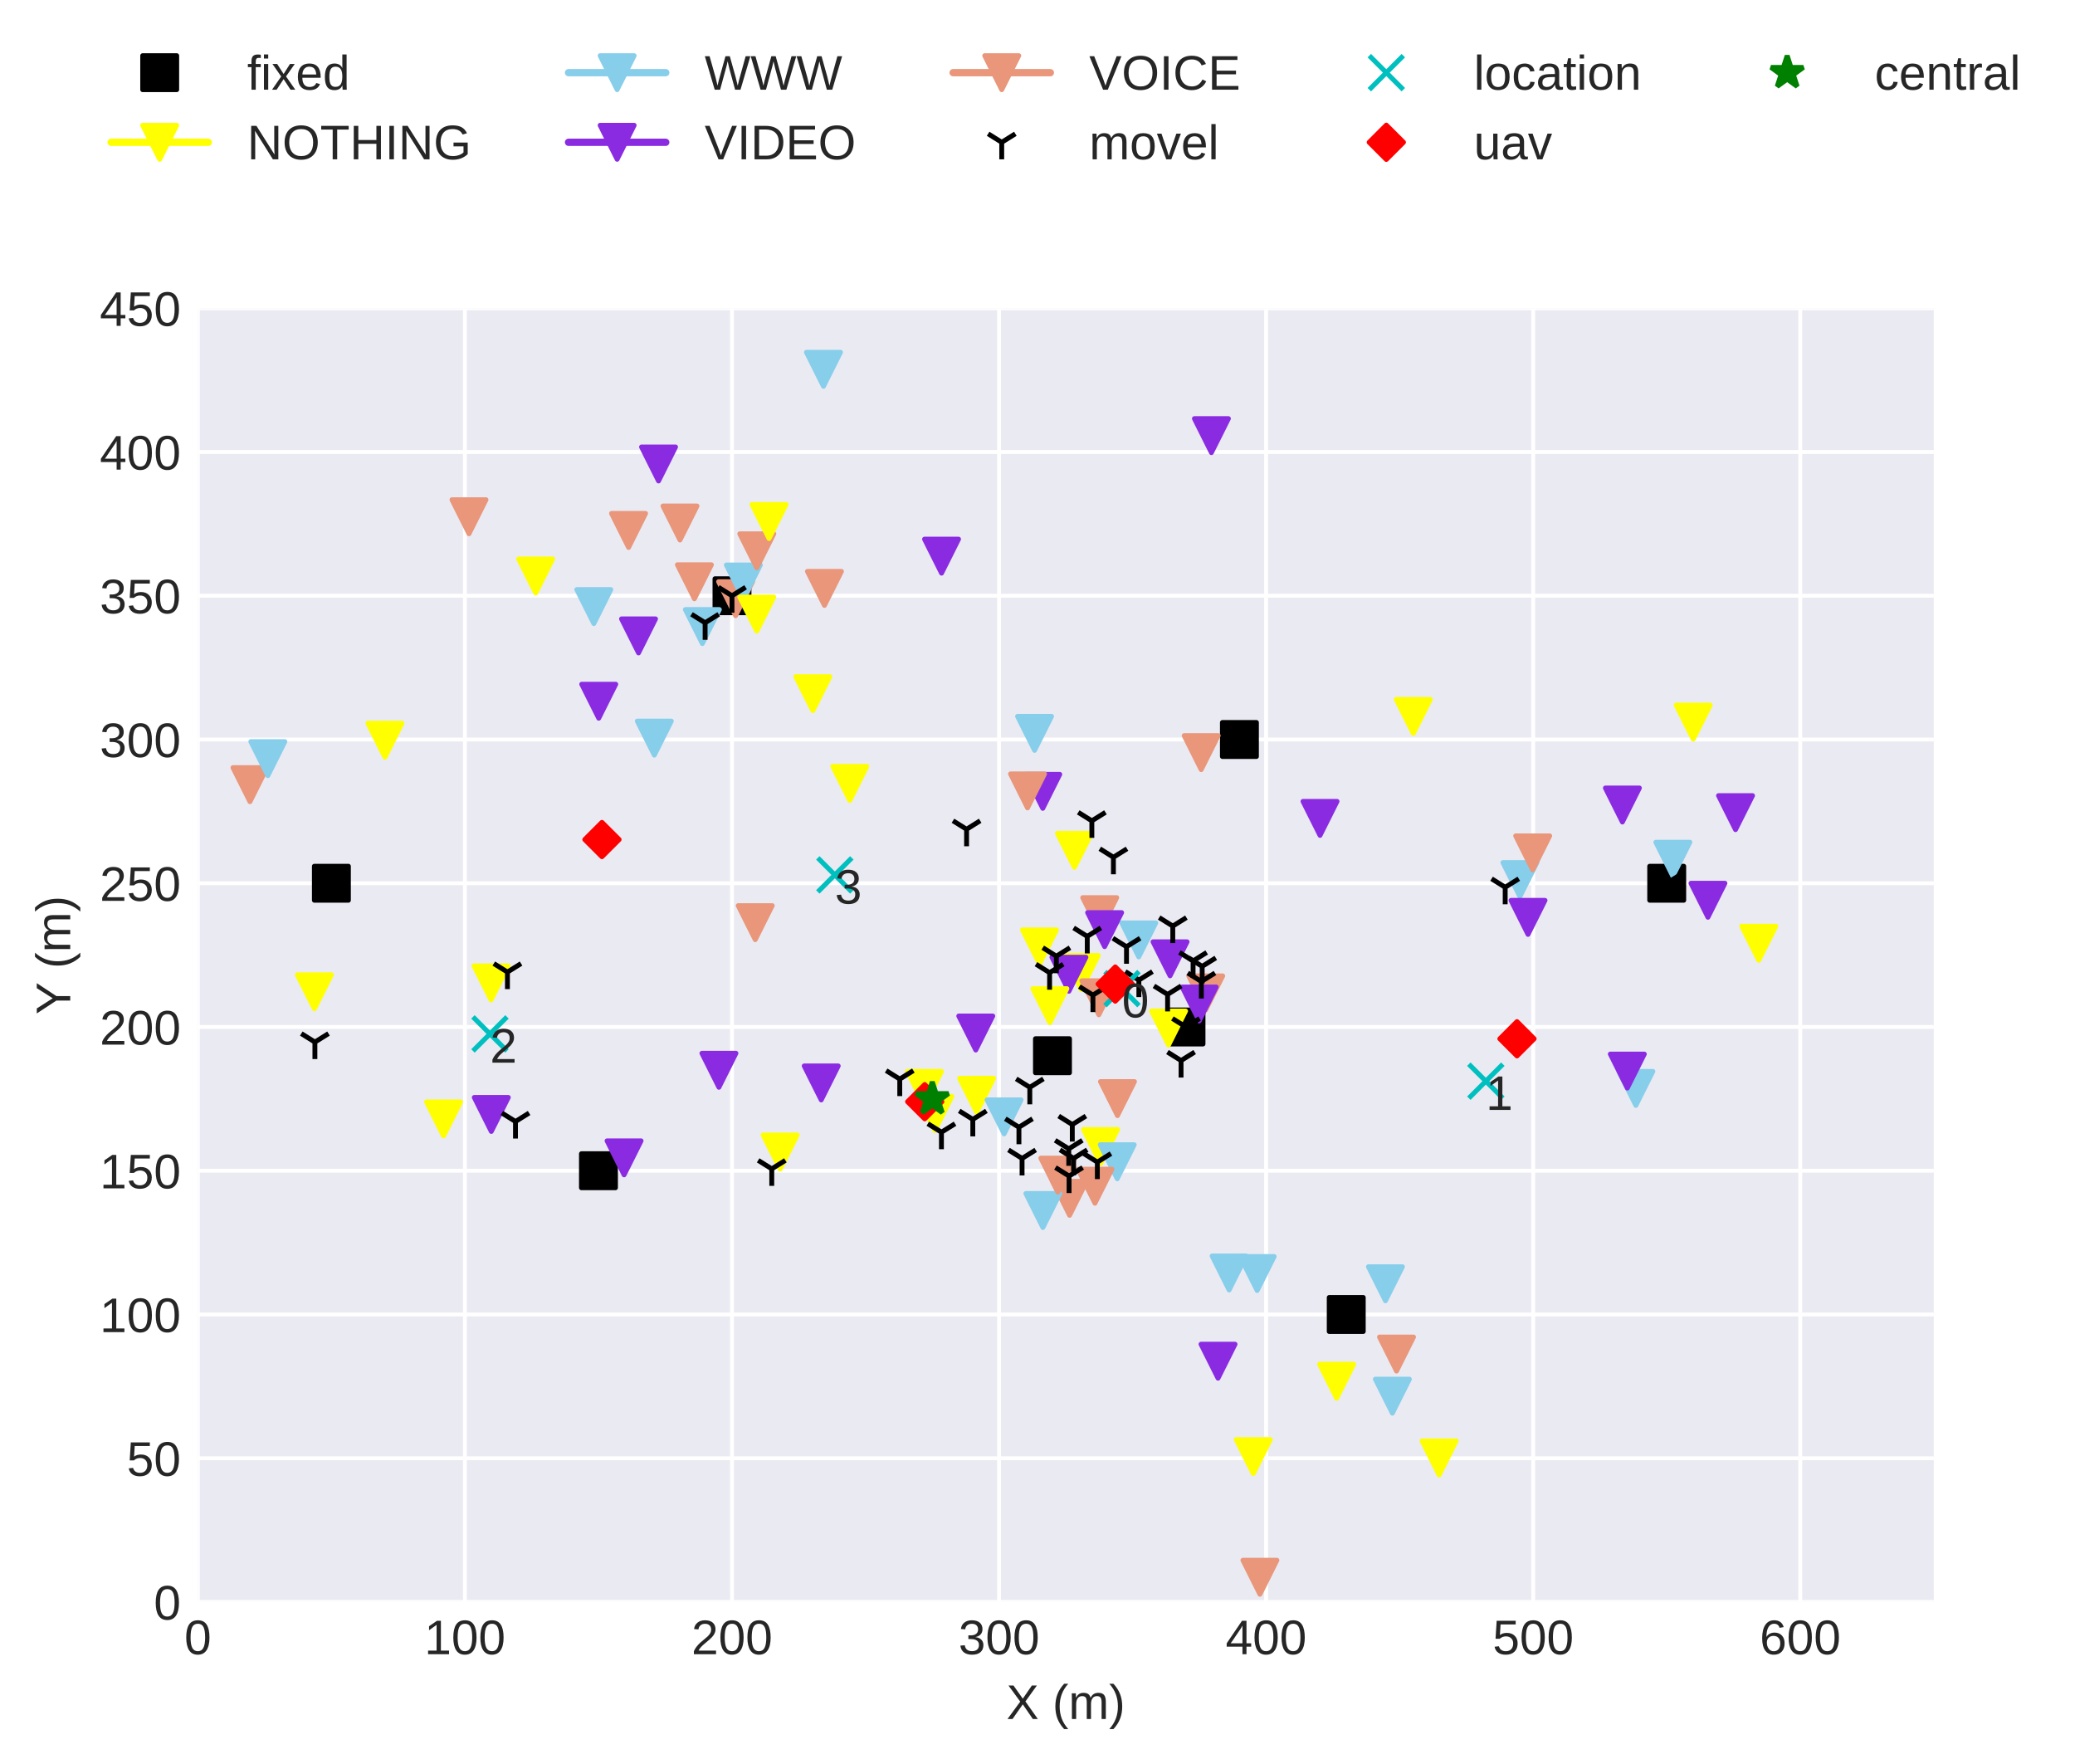 <?xml version="1.0" encoding="utf-8" standalone="no"?>
<!DOCTYPE svg PUBLIC "-//W3C//DTD SVG 1.1//EN"
  "http://www.w3.org/Graphics/SVG/1.1/DTD/svg11.dtd">
<!-- Created with matplotlib (http://matplotlib.org/) -->
<svg height="362.862pt" version="1.1" viewBox="0 0 426.876 362.862" width="426.876pt" xmlns="http://www.w3.org/2000/svg" xmlns:xlink="http://www.w3.org/1999/xlink">
 <defs>
  <style type="text/css">
*{stroke-linecap:butt;stroke-linejoin:round;}
  </style>
 </defs>
 <g id="figure_1">
  <g id="patch_1">
   <path d="M 0 362.862 
L 426.876 362.862 
L 426.876 0 
L 0 0 
z
" style="fill:#ffffff;"/>
  </g>
  <g id="axes_1">
   <g id="patch_2">
    <path d="M 40.705 329.518 
L 397.825 329.518 
L 397.825 63.406 
L 40.705 63.406 
z
" style="fill:#eaeaf2;"/>
   </g>
   <g id="matplotlib.axis_1">
    <g id="xtick_1">
     <g id="line2d_1">
      <path clip-path="url(#pb192a43678)" d="M 40.705 329.518 
L 40.705 63.406 
" style="fill:none;stroke:#ffffff;stroke-linecap:round;stroke-width:0.8;"/>
     </g>
     <g id="line2d_2"/>
     <g id="text_1">
      <!-- 0 -->
      <defs>
       <path d="M 51.703 34.422 
Q 51.703 17.188 45.625 8.094 
Q 39.547 -0.984 27.688 -0.984 
Q 15.828 -0.984 9.859 8.047 
Q 3.906 17.094 3.906 34.422 
Q 3.906 52.156 9.688 60.984 
Q 15.484 69.828 27.984 69.828 
Q 40.141 69.828 45.922 60.891 
Q 51.703 51.953 51.703 34.422 
z
M 42.781 34.422 
Q 42.781 49.312 39.328 56 
Q 35.891 62.703 27.984 62.703 
Q 19.875 62.703 16.328 56.109 
Q 12.797 49.516 12.797 34.422 
Q 12.797 19.781 16.375 12.984 
Q 19.969 6.203 27.781 6.203 
Q 35.547 6.203 39.156 13.125 
Q 42.781 20.062 42.781 34.422 
z
" id="LiberationSans-30"/>
      </defs>
      <g style="fill:#262626;" transform="translate(37.924 340.265)scale(0.1 -0.1)">
       <use xlink:href="#LiberationSans-30"/>
      </g>
     </g>
    </g>
    <g id="xtick_2">
     <g id="line2d_3">
      <path clip-path="url(#pb192a43678)" d="M 95.646 329.518 
L 95.646 63.406 
" style="fill:none;stroke:#ffffff;stroke-linecap:round;stroke-width:0.8;"/>
     </g>
     <g id="line2d_4"/>
     <g id="text_2">
      <!-- 100 -->
      <defs>
       <path d="M 7.625 0 
L 7.625 7.469 
L 25.141 7.469 
L 25.141 60.406 
L 9.625 49.312 
L 9.625 57.625 
L 25.875 68.797 
L 33.984 68.797 
L 33.984 7.469 
L 50.734 7.469 
L 50.734 0 
z
" id="LiberationSans-31"/>
      </defs>
      <g style="fill:#262626;" transform="translate(87.305 340.265)scale(0.1 -0.1)">
       <use xlink:href="#LiberationSans-31"/>
       <use x="55.615" xlink:href="#LiberationSans-30"/>
       <use x="111.23" xlink:href="#LiberationSans-30"/>
      </g>
     </g>
    </g>
    <g id="xtick_3">
     <g id="line2d_5">
      <path clip-path="url(#pb192a43678)" d="M 150.588 329.518 
L 150.588 63.406 
" style="fill:none;stroke:#ffffff;stroke-linecap:round;stroke-width:0.8;"/>
     </g>
     <g id="line2d_6"/>
     <g id="text_3">
      <!-- 200 -->
      <defs>
       <path d="M 5.031 0 
L 5.031 6.203 
Q 7.516 11.922 11.109 16.281 
Q 14.703 20.656 18.656 24.188 
Q 22.609 27.734 26.484 30.766 
Q 30.375 33.797 33.5 36.812 
Q 36.625 39.844 38.547 43.156 
Q 40.484 46.484 40.484 50.688 
Q 40.484 56.344 37.156 59.469 
Q 33.844 62.594 27.938 62.594 
Q 22.312 62.594 18.672 59.547 
Q 15.047 56.5 14.406 50.984 
L 5.422 51.812 
Q 6.391 60.062 12.422 64.938 
Q 18.453 69.828 27.938 69.828 
Q 38.328 69.828 43.922 64.922 
Q 49.516 60.016 49.516 50.984 
Q 49.516 46.969 47.672 43.016 
Q 45.844 39.062 42.234 35.109 
Q 38.625 31.156 28.422 22.859 
Q 22.797 18.266 19.469 14.578 
Q 16.156 10.891 14.703 7.469 
L 50.594 7.469 
L 50.594 0 
z
" id="LiberationSans-32"/>
      </defs>
      <g style="fill:#262626;" transform="translate(142.246 340.265)scale(0.1 -0.1)">
       <use xlink:href="#LiberationSans-32"/>
       <use x="55.615" xlink:href="#LiberationSans-30"/>
       <use x="111.23" xlink:href="#LiberationSans-30"/>
      </g>
     </g>
    </g>
    <g id="xtick_4">
     <g id="line2d_7">
      <path clip-path="url(#pb192a43678)" d="M 205.529 329.518 
L 205.529 63.406 
" style="fill:none;stroke:#ffffff;stroke-linecap:round;stroke-width:0.8;"/>
     </g>
     <g id="line2d_8"/>
     <g id="text_4">
      <!-- 300 -->
      <defs>
       <path d="M 51.219 19 
Q 51.219 9.469 45.156 4.234 
Q 39.109 -0.984 27.875 -0.984 
Q 17.438 -0.984 11.203 3.734 
Q 4.984 8.453 3.812 17.672 
L 12.891 18.5 
Q 14.656 6.297 27.875 6.297 
Q 34.516 6.297 38.297 9.562 
Q 42.094 12.844 42.094 19.281 
Q 42.094 24.906 37.766 28.047 
Q 33.453 31.203 25.297 31.203 
L 20.312 31.203 
L 20.312 38.812 
L 25.094 38.812 
Q 32.328 38.812 36.297 41.969 
Q 40.281 45.125 40.281 50.688 
Q 40.281 56.203 37.031 59.391 
Q 33.797 62.594 27.391 62.594 
Q 21.578 62.594 17.984 59.609 
Q 14.406 56.641 13.812 51.219 
L 4.984 51.906 
Q 5.953 60.359 11.984 65.094 
Q 18.016 69.828 27.484 69.828 
Q 37.844 69.828 43.578 65.016 
Q 49.312 60.203 49.312 51.609 
Q 49.312 45.016 45.625 40.891 
Q 41.938 36.766 34.906 35.297 
L 34.906 35.109 
Q 42.625 34.281 46.922 29.938 
Q 51.219 25.594 51.219 19 
z
" id="LiberationSans-33"/>
      </defs>
      <g style="fill:#262626;" transform="translate(197.188 340.265)scale(0.1 -0.1)">
       <use xlink:href="#LiberationSans-33"/>
       <use x="55.615" xlink:href="#LiberationSans-30"/>
       <use x="111.23" xlink:href="#LiberationSans-30"/>
      </g>
     </g>
    </g>
    <g id="xtick_5">
     <g id="line2d_9">
      <path clip-path="url(#pb192a43678)" d="M 260.471 329.518 
L 260.471 63.406 
" style="fill:none;stroke:#ffffff;stroke-linecap:round;stroke-width:0.8;"/>
     </g>
     <g id="line2d_10"/>
     <g id="text_5">
      <!-- 400 -->
      <defs>
       <path d="M 43.016 15.578 
L 43.016 0 
L 34.719 0 
L 34.719 15.578 
L 2.297 15.578 
L 2.297 22.406 
L 33.797 68.797 
L 43.016 68.797 
L 43.016 22.516 
L 52.688 22.516 
L 52.688 15.578 
z
M 34.719 58.891 
Q 34.625 58.594 33.344 56.297 
Q 32.078 54 31.453 53.078 
L 13.812 27.094 
L 11.188 23.484 
L 10.406 22.516 
L 34.719 22.516 
z
" id="LiberationSans-34"/>
      </defs>
      <g style="fill:#262626;" transform="translate(252.129 340.265)scale(0.1 -0.1)">
       <use xlink:href="#LiberationSans-34"/>
       <use x="55.615" xlink:href="#LiberationSans-30"/>
       <use x="111.23" xlink:href="#LiberationSans-30"/>
      </g>
     </g>
    </g>
    <g id="xtick_6">
     <g id="line2d_11">
      <path clip-path="url(#pb192a43678)" d="M 315.412 329.518 
L 315.412 63.406 
" style="fill:none;stroke:#ffffff;stroke-linecap:round;stroke-width:0.8;"/>
     </g>
     <g id="line2d_12"/>
     <g id="text_6">
      <!-- 500 -->
      <defs>
       <path d="M 51.422 22.406 
Q 51.422 11.531 44.953 5.266 
Q 38.484 -0.984 27 -0.984 
Q 17.391 -0.984 11.469 3.219 
Q 5.562 7.422 4 15.375 
L 12.891 16.406 
Q 15.672 6.203 27.203 6.203 
Q 34.281 6.203 38.281 10.469 
Q 42.281 14.75 42.281 22.219 
Q 42.281 28.719 38.25 32.719 
Q 34.234 36.719 27.391 36.719 
Q 23.828 36.719 20.75 35.594 
Q 17.672 34.469 14.594 31.781 
L 6 31.781 
L 8.297 68.797 
L 47.406 68.797 
L 47.406 61.328 
L 16.312 61.328 
L 14.984 39.5 
Q 20.703 43.891 29.203 43.891 
Q 39.359 43.891 45.391 37.938 
Q 51.422 31.984 51.422 22.406 
z
" id="LiberationSans-35"/>
      </defs>
      <g style="fill:#262626;" transform="translate(307.071 340.265)scale(0.1 -0.1)">
       <use xlink:href="#LiberationSans-35"/>
       <use x="55.615" xlink:href="#LiberationSans-30"/>
       <use x="111.23" xlink:href="#LiberationSans-30"/>
      </g>
     </g>
    </g>
    <g id="xtick_7">
     <g id="line2d_13">
      <path clip-path="url(#pb192a43678)" d="M 370.354 329.518 
L 370.354 63.406 
" style="fill:none;stroke:#ffffff;stroke-linecap:round;stroke-width:0.8;"/>
     </g>
     <g id="line2d_14"/>
     <g id="text_7">
      <!-- 600 -->
      <defs>
       <path d="M 51.219 22.516 
Q 51.219 11.625 45.312 5.312 
Q 39.406 -0.984 29 -0.984 
Q 17.391 -0.984 11.234 7.656 
Q 5.078 16.312 5.078 32.812 
Q 5.078 50.688 11.469 60.25 
Q 17.875 69.828 29.688 69.828 
Q 45.266 69.828 49.312 55.812 
L 40.922 54.297 
Q 38.328 62.703 29.594 62.703 
Q 22.078 62.703 17.938 55.688 
Q 13.812 48.688 13.812 35.406 
Q 16.219 39.844 20.562 42.156 
Q 24.906 44.484 30.516 44.484 
Q 40.047 44.484 45.625 38.516 
Q 51.219 32.562 51.219 22.516 
z
M 42.281 22.125 
Q 42.281 29.594 38.625 33.641 
Q 34.969 37.703 28.422 37.703 
Q 22.266 37.703 18.484 34.109 
Q 14.703 30.516 14.703 24.219 
Q 14.703 16.266 18.625 11.188 
Q 22.562 6.109 28.719 6.109 
Q 35.062 6.109 38.672 10.375 
Q 42.281 14.656 42.281 22.125 
z
" id="LiberationSans-36"/>
      </defs>
      <g style="fill:#262626;" transform="translate(362.013 340.265)scale(0.1 -0.1)">
       <use xlink:href="#LiberationSans-36"/>
       <use x="55.615" xlink:href="#LiberationSans-30"/>
       <use x="111.23" xlink:href="#LiberationSans-30"/>
      </g>
     </g>
    </g>
    <g id="text_8">
     <!-- X (m) -->
     <defs>
      <path d="M 54.297 0 
L 33.641 30.078 
L 12.547 0 
L 2.25 0 
L 28.422 35.75 
L 4.25 68.797 
L 14.547 68.797 
L 33.688 41.797 
L 52.297 68.797 
L 62.594 68.797 
L 39.062 36.078 
L 64.594 0 
z
" id="LiberationSans-58"/>
      <path id="LiberationSans-20"/>
      <path d="M 6.203 25.984 
Q 6.203 40.094 10.625 51.312 
Q 15.047 62.547 24.219 72.469 
L 32.719 72.469 
Q 23.578 62.312 19.312 50.875 
Q 15.047 39.453 15.047 25.875 
Q 15.047 12.359 19.266 0.969 
Q 23.484 -10.406 32.719 -20.703 
L 24.219 -20.703 
Q 14.984 -10.75 10.594 0.5 
Q 6.203 11.766 6.203 25.781 
z
" id="LiberationSans-28"/>
      <path d="M 37.5 0 
L 37.5 33.5 
Q 37.5 41.156 35.391 44.078 
Q 33.297 47.016 27.828 47.016 
Q 22.219 47.016 18.938 42.719 
Q 15.672 38.422 15.672 30.609 
L 15.672 0 
L 6.938 0 
L 6.938 41.547 
Q 6.938 50.781 6.641 52.828 
L 14.938 52.828 
Q 14.984 52.594 15.031 51.516 
Q 15.094 50.438 15.156 49.047 
Q 15.234 47.656 15.328 43.797 
L 15.484 43.797 
Q 18.312 49.422 21.969 51.609 
Q 25.641 53.812 30.906 53.812 
Q 36.922 53.812 40.406 51.422 
Q 43.891 49.031 45.266 43.797 
L 45.406 43.797 
Q 48.141 49.125 52.016 51.469 
Q 55.906 53.812 61.422 53.812 
Q 69.438 53.812 73.062 49.469 
Q 76.703 45.125 76.703 35.203 
L 76.703 0 
L 68.016 0 
L 68.016 33.5 
Q 68.016 41.156 65.906 44.078 
Q 63.812 47.016 58.344 47.016 
Q 52.594 47.016 49.391 42.75 
Q 46.188 38.484 46.188 30.609 
L 46.188 0 
z
" id="LiberationSans-6d"/>
      <path d="M 27.094 25.781 
Q 27.094 11.672 22.672 0.438 
Q 18.266 -10.797 9.078 -20.703 
L 0.594 -20.703 
Q 9.766 -10.453 14.016 0.891 
Q 18.266 12.25 18.266 25.875 
Q 18.266 39.5 13.984 50.875 
Q 9.719 62.25 0.594 72.469 
L 9.078 72.469 
Q 18.312 62.5 22.703 51.234 
Q 27.094 39.984 27.094 25.984 
z
" id="LiberationSans-29"/>
     </defs>
     <g style="fill:#262626;" transform="translate(207.046 353.587)scale(0.1 -0.1)">
      <use xlink:href="#LiberationSans-58"/>
      <use x="66.699" xlink:href="#LiberationSans-20"/>
      <use x="94.482" xlink:href="#LiberationSans-28"/>
      <use x="127.783" xlink:href="#LiberationSans-6d"/>
      <use x="211.084" xlink:href="#LiberationSans-29"/>
     </g>
    </g>
   </g>
   <g id="matplotlib.axis_2">
    <g id="ytick_1">
     <g id="line2d_15">
      <path clip-path="url(#pb192a43678)" d="M 40.705 329.518 
L 397.825 329.518 
" style="fill:none;stroke:#ffffff;stroke-linecap:round;stroke-width:0.8;"/>
     </g>
     <g id="line2d_16"/>
     <g id="text_9">
      <!-- 0 -->
      <g style="fill:#262626;" transform="translate(31.644 333.141)scale(0.1 -0.1)">
       <use xlink:href="#LiberationSans-30"/>
      </g>
     </g>
    </g>
    <g id="ytick_2">
     <g id="line2d_17">
      <path clip-path="url(#pb192a43678)" d="M 40.705 299.95 
L 397.825 299.95 
" style="fill:none;stroke:#ffffff;stroke-linecap:round;stroke-width:0.8;"/>
     </g>
     <g id="line2d_18"/>
     <g id="text_10">
      <!-- 50 -->
      <g style="fill:#262626;" transform="translate(26.083 303.573)scale(0.1 -0.1)">
       <use xlink:href="#LiberationSans-35"/>
       <use x="55.615" xlink:href="#LiberationSans-30"/>
      </g>
     </g>
    </g>
    <g id="ytick_3">
     <g id="line2d_19">
      <path clip-path="url(#pb192a43678)" d="M 40.705 270.382 
L 397.825 270.382 
" style="fill:none;stroke:#ffffff;stroke-linecap:round;stroke-width:0.8;"/>
     </g>
     <g id="line2d_20"/>
     <g id="text_11">
      <!-- 100 -->
      <g style="fill:#262626;" transform="translate(20.522 274.005)scale(0.1 -0.1)">
       <use xlink:href="#LiberationSans-31"/>
       <use x="55.615" xlink:href="#LiberationSans-30"/>
       <use x="111.23" xlink:href="#LiberationSans-30"/>
      </g>
     </g>
    </g>
    <g id="ytick_4">
     <g id="line2d_21">
      <path clip-path="url(#pb192a43678)" d="M 40.705 240.814 
L 397.825 240.814 
" style="fill:none;stroke:#ffffff;stroke-linecap:round;stroke-width:0.8;"/>
     </g>
     <g id="line2d_22"/>
     <g id="text_12">
      <!-- 150 -->
      <g style="fill:#262626;" transform="translate(20.522 244.437)scale(0.1 -0.1)">
       <use xlink:href="#LiberationSans-31"/>
       <use x="55.615" xlink:href="#LiberationSans-35"/>
       <use x="111.23" xlink:href="#LiberationSans-30"/>
      </g>
     </g>
    </g>
    <g id="ytick_5">
     <g id="line2d_23">
      <path clip-path="url(#pb192a43678)" d="M 40.705 211.246 
L 397.825 211.246 
" style="fill:none;stroke:#ffffff;stroke-linecap:round;stroke-width:0.8;"/>
     </g>
     <g id="line2d_24"/>
     <g id="text_13">
      <!-- 200 -->
      <g style="fill:#262626;" transform="translate(20.522 214.869)scale(0.1 -0.1)">
       <use xlink:href="#LiberationSans-32"/>
       <use x="55.615" xlink:href="#LiberationSans-30"/>
       <use x="111.23" xlink:href="#LiberationSans-30"/>
      </g>
     </g>
    </g>
    <g id="ytick_6">
     <g id="line2d_25">
      <path clip-path="url(#pb192a43678)" d="M 40.705 181.678 
L 397.825 181.678 
" style="fill:none;stroke:#ffffff;stroke-linecap:round;stroke-width:0.8;"/>
     </g>
     <g id="line2d_26"/>
     <g id="text_14">
      <!-- 250 -->
      <g style="fill:#262626;" transform="translate(20.522 185.301)scale(0.1 -0.1)">
       <use xlink:href="#LiberationSans-32"/>
       <use x="55.615" xlink:href="#LiberationSans-35"/>
       <use x="111.23" xlink:href="#LiberationSans-30"/>
      </g>
     </g>
    </g>
    <g id="ytick_7">
     <g id="line2d_27">
      <path clip-path="url(#pb192a43678)" d="M 40.705 152.11 
L 397.825 152.11 
" style="fill:none;stroke:#ffffff;stroke-linecap:round;stroke-width:0.8;"/>
     </g>
     <g id="line2d_28"/>
     <g id="text_15">
      <!-- 300 -->
      <g style="fill:#262626;" transform="translate(20.522 155.733)scale(0.1 -0.1)">
       <use xlink:href="#LiberationSans-33"/>
       <use x="55.615" xlink:href="#LiberationSans-30"/>
       <use x="111.23" xlink:href="#LiberationSans-30"/>
      </g>
     </g>
    </g>
    <g id="ytick_8">
     <g id="line2d_29">
      <path clip-path="url(#pb192a43678)" d="M 40.705 122.542 
L 397.825 122.542 
" style="fill:none;stroke:#ffffff;stroke-linecap:round;stroke-width:0.8;"/>
     </g>
     <g id="line2d_30"/>
     <g id="text_16">
      <!-- 350 -->
      <g style="fill:#262626;" transform="translate(20.522 126.165)scale(0.1 -0.1)">
       <use xlink:href="#LiberationSans-33"/>
       <use x="55.615" xlink:href="#LiberationSans-35"/>
       <use x="111.23" xlink:href="#LiberationSans-30"/>
      </g>
     </g>
    </g>
    <g id="ytick_9">
     <g id="line2d_31">
      <path clip-path="url(#pb192a43678)" d="M 40.705 92.974 
L 397.825 92.974 
" style="fill:none;stroke:#ffffff;stroke-linecap:round;stroke-width:0.8;"/>
     </g>
     <g id="line2d_32"/>
     <g id="text_17">
      <!-- 400 -->
      <g style="fill:#262626;" transform="translate(20.522 96.597)scale(0.1 -0.1)">
       <use xlink:href="#LiberationSans-34"/>
       <use x="55.615" xlink:href="#LiberationSans-30"/>
       <use x="111.23" xlink:href="#LiberationSans-30"/>
      </g>
     </g>
    </g>
    <g id="ytick_10">
     <g id="line2d_33">
      <path clip-path="url(#pb192a43678)" d="M 40.705 63.406 
L 397.825 63.406 
" style="fill:none;stroke:#ffffff;stroke-linecap:round;stroke-width:0.8;"/>
     </g>
     <g id="line2d_34"/>
     <g id="text_18">
      <!-- 450 -->
      <g style="fill:#262626;" transform="translate(20.522 67.029)scale(0.1 -0.1)">
       <use xlink:href="#LiberationSans-34"/>
       <use x="55.615" xlink:href="#LiberationSans-35"/>
       <use x="111.23" xlink:href="#LiberationSans-30"/>
      </g>
     </g>
    </g>
    <g id="text_19">
     <!-- Y (m) -->
     <defs>
      <path d="M 37.938 28.516 
L 37.938 0 
L 28.656 0 
L 28.656 28.516 
L 2.203 68.797 
L 12.453 68.797 
L 33.406 36.031 
L 54.25 68.797 
L 64.5 68.797 
z
" id="LiberationSans-59"/>
     </defs>
     <g style="fill:#262626;" transform="translate(14.447 208.68)rotate(-90)scale(0.1 -0.1)">
      <use xlink:href="#LiberationSans-59"/>
      <use x="66.684" xlink:href="#LiberationSans-20"/>
      <use x="94.467" xlink:href="#LiberationSans-28"/>
      <use x="127.768" xlink:href="#LiberationSans-6d"/>
      <use x="211.068" xlink:href="#LiberationSans-29"/>
     </g>
    </g>
   </g>
   <g id="line2d_35">
    <defs>
     <path d="M -3.5 3.5 
L 3.5 3.5 
L 3.5 -3.5 
L -3.5 -3.5 
z
" id="m38934c264a" style="stroke:#000000;stroke-linejoin:miter;"/>
    </defs>
    <g clip-path="url(#pb192a43678)">
     <use style="stroke:#000000;stroke-linejoin:miter;" x="342.883" xlink:href="#m38934c264a" y="181.678"/>
    </g>
   </g>
   <g id="line2d_36">
    <g clip-path="url(#pb192a43678)">
     <use style="stroke:#000000;stroke-linejoin:miter;" x="243.988" xlink:href="#m38934c264a" y="211.246"/>
    </g>
   </g>
   <g id="line2d_37">
    <g clip-path="url(#pb192a43678)">
     <use style="stroke:#000000;stroke-linejoin:miter;" x="254.977" xlink:href="#m38934c264a" y="152.11"/>
    </g>
   </g>
   <g id="line2d_38">
    <g clip-path="url(#pb192a43678)">
     <use style="stroke:#000000;stroke-linejoin:miter;" x="216.518" xlink:href="#m38934c264a" y="217.159"/>
    </g>
   </g>
   <g id="line2d_39">
    <g clip-path="url(#pb192a43678)">
     <use style="stroke:#000000;stroke-linejoin:miter;" x="276.953" xlink:href="#m38934c264a" y="270.382"/>
    </g>
   </g>
   <g id="line2d_40">
    <g clip-path="url(#pb192a43678)">
     <use style="stroke:#000000;stroke-linejoin:miter;" x="123.117" xlink:href="#m38934c264a" y="240.814"/>
    </g>
   </g>
   <g id="line2d_41">
    <g clip-path="url(#pb192a43678)">
     <use style="stroke:#000000;stroke-linejoin:miter;" x="150.588" xlink:href="#m38934c264a" y="122.542"/>
    </g>
   </g>
   <g id="line2d_42">
    <g clip-path="url(#pb192a43678)">
     <use style="stroke:#000000;stroke-linejoin:miter;" x="68.175" xlink:href="#m38934c264a" y="181.678"/>
    </g>
   </g>
   <g id="line2d_43">
    <path clip-path="url(#pb192a43678)" d="M 290.752 147.366 
" style="fill:none;stroke:#ffff00;stroke-linecap:round;stroke-width:1.5;"/>
    <defs>
     <path d="M -0 3.5 
L 3.5 -3.5 
L -3.5 -3.5 
z
" id="m42ad009cf3" style="stroke:#ffff00;stroke-linejoin:miter;"/>
    </defs>
    <g clip-path="url(#pb192a43678)">
     <use style="fill:#ffff00;stroke:#ffff00;stroke-linejoin:miter;" x="290.752" xlink:href="#m42ad009cf3" y="147.366"/>
    </g>
   </g>
   <g id="line2d_44">
    <path clip-path="url(#pb192a43678)" d="M 336.534 223.881 
" style="fill:none;stroke:#87ceeb;stroke-linecap:round;stroke-width:1.5;"/>
    <defs>
     <path d="M -0 3.5 
L 3.5 -3.5 
L -3.5 -3.5 
z
" id="mfe46b9d80a" style="stroke:#87ceeb;stroke-linejoin:miter;"/>
    </defs>
    <g clip-path="url(#pb192a43678)">
     <use style="fill:#87ceeb;stroke:#87ceeb;stroke-linejoin:miter;" x="336.534" xlink:href="#mfe46b9d80a" y="223.881"/>
    </g>
   </g>
   <g id="line2d_45">
    <path clip-path="url(#pb192a43678)" d="M 334.778 220.314 
" style="fill:none;stroke:#8a2be2;stroke-linecap:round;stroke-width:1.5;"/>
    <defs>
     <path d="M -0 3.5 
L 3.5 -3.5 
L -3.5 -3.5 
z
" id="m585c9bc887" style="stroke:#8a2be2;stroke-linejoin:miter;"/>
    </defs>
    <g clip-path="url(#pb192a43678)">
     <use style="fill:#8a2be2;stroke:#8a2be2;stroke-linejoin:miter;" x="334.778" xlink:href="#m585c9bc887" y="220.314"/>
    </g>
   </g>
   <g id="line2d_46">
    <path clip-path="url(#pb192a43678)" d="M 312.678 180.925 
" style="fill:none;stroke:#87ceeb;stroke-linecap:round;stroke-width:1.5;"/>
    <g clip-path="url(#pb192a43678)">
     <use style="fill:#87ceeb;stroke:#87ceeb;stroke-linejoin:miter;" x="312.678" xlink:href="#mfe46b9d80a" y="180.925"/>
    </g>
   </g>
   <g id="line2d_47">
    <path clip-path="url(#pb192a43678)" d="M 314.349 188.701 
" style="fill:none;stroke:#8a2be2;stroke-linecap:round;stroke-width:1.5;"/>
    <g clip-path="url(#pb192a43678)">
     <use style="fill:#8a2be2;stroke:#8a2be2;stroke-linejoin:miter;" x="314.349" xlink:href="#m585c9bc887" y="188.701"/>
    </g>
   </g>
   <g id="line2d_48">
    <path clip-path="url(#pb192a43678)" d="M 357.038 167.156 
" style="fill:none;stroke:#8a2be2;stroke-linecap:round;stroke-width:1.5;"/>
    <g clip-path="url(#pb192a43678)">
     <use style="fill:#8a2be2;stroke:#8a2be2;stroke-linejoin:miter;" x="357.038" xlink:href="#m585c9bc887" y="167.156"/>
    </g>
   </g>
   <g id="line2d_49">
    <path clip-path="url(#pb192a43678)" d="M 351.362 185.177 
" style="fill:none;stroke:#8a2be2;stroke-linecap:round;stroke-width:1.5;"/>
    <g clip-path="url(#pb192a43678)">
     <use style="fill:#8a2be2;stroke:#8a2be2;stroke-linejoin:miter;" x="351.362" xlink:href="#m585c9bc887" y="185.177"/>
    </g>
   </g>
   <g id="line2d_50">
    <path clip-path="url(#pb192a43678)" d="M 315.307 175.434 
" style="fill:none;stroke:#e9967a;stroke-linecap:round;stroke-width:1.5;"/>
    <defs>
     <path d="M -0 3.5 
L 3.5 -3.5 
L -3.5 -3.5 
z
" id="m70f7b9ffe8" style="stroke:#e9967a;stroke-linejoin:miter;"/>
    </defs>
    <g clip-path="url(#pb192a43678)">
     <use style="fill:#e9967a;stroke:#e9967a;stroke-linejoin:miter;" x="315.307" xlink:href="#m70f7b9ffe8" y="175.434"/>
    </g>
   </g>
   <g id="line2d_51">
    <path clip-path="url(#pb192a43678)" d="M 348.334 148.535 
" style="fill:none;stroke:#ffff00;stroke-linecap:round;stroke-width:1.5;"/>
    <g clip-path="url(#pb192a43678)">
     <use style="fill:#ffff00;stroke:#ffff00;stroke-linejoin:miter;" x="348.334" xlink:href="#m42ad009cf3" y="148.535"/>
    </g>
   </g>
   <g id="line2d_52">
    <path clip-path="url(#pb192a43678)" d="M 333.765 165.587 
" style="fill:none;stroke:#8a2be2;stroke-linecap:round;stroke-width:1.5;"/>
    <g clip-path="url(#pb192a43678)">
     <use style="fill:#8a2be2;stroke:#8a2be2;stroke-linejoin:miter;" x="333.765" xlink:href="#m585c9bc887" y="165.587"/>
    </g>
   </g>
   <g id="line2d_53">
    <path clip-path="url(#pb192a43678)" d="M 361.824 194.021 
" style="fill:none;stroke:#ffff00;stroke-linecap:round;stroke-width:1.5;"/>
    <g clip-path="url(#pb192a43678)">
     <use style="fill:#ffff00;stroke:#ffff00;stroke-linejoin:miter;" x="361.824" xlink:href="#m42ad009cf3" y="194.021"/>
    </g>
   </g>
   <g id="line2d_54">
    <path clip-path="url(#pb192a43678)" d="M 344.146 176.743 
" style="fill:none;stroke:#87ceeb;stroke-linecap:round;stroke-width:1.5;"/>
    <g clip-path="url(#pb192a43678)">
     <use style="fill:#87ceeb;stroke:#87ceeb;stroke-linejoin:miter;" x="344.146" xlink:href="#mfe46b9d80a" y="176.743"/>
    </g>
   </g>
   <g id="line2d_55">
    <path clip-path="url(#pb192a43678)" d="M 214.522 162.774 
" style="fill:none;stroke:#8a2be2;stroke-linecap:round;stroke-width:1.5;"/>
    <g clip-path="url(#pb192a43678)">
     <use style="fill:#8a2be2;stroke:#8a2be2;stroke-linejoin:miter;" x="214.522" xlink:href="#m585c9bc887" y="162.774"/>
    </g>
   </g>
   <g id="line2d_56">
    <path clip-path="url(#pb192a43678)" d="M 220.04 246.483 
" style="fill:none;stroke:#e9967a;stroke-linecap:round;stroke-width:1.5;"/>
    <g clip-path="url(#pb192a43678)">
     <use style="fill:#e9967a;stroke:#e9967a;stroke-linejoin:miter;" x="220.04" xlink:href="#m70f7b9ffe8" y="246.483"/>
    </g>
   </g>
   <g id="line2d_57">
    <path clip-path="url(#pb192a43678)" d="M 226.237 188.139 
" style="fill:none;stroke:#e9967a;stroke-linecap:round;stroke-width:1.5;"/>
    <g clip-path="url(#pb192a43678)">
     <use style="fill:#e9967a;stroke:#e9967a;stroke-linejoin:miter;" x="226.237" xlink:href="#m70f7b9ffe8" y="188.139"/>
    </g>
   </g>
   <g id="line2d_58">
    <path clip-path="url(#pb192a43678)" d="M 249.216 89.605 
" style="fill:none;stroke:#8a2be2;stroke-linecap:round;stroke-width:1.5;"/>
    <g clip-path="url(#pb192a43678)">
     <use style="fill:#8a2be2;stroke:#8a2be2;stroke-linejoin:miter;" x="249.216" xlink:href="#m585c9bc887" y="89.605"/>
    </g>
   </g>
   <g id="line2d_59">
    <path clip-path="url(#pb192a43678)" d="M 271.559 168.34 
" style="fill:none;stroke:#8a2be2;stroke-linecap:round;stroke-width:1.5;"/>
    <g clip-path="url(#pb192a43678)">
     <use style="fill:#8a2be2;stroke:#8a2be2;stroke-linejoin:miter;" x="271.559" xlink:href="#m585c9bc887" y="168.34"/>
    </g>
   </g>
   <g id="line2d_60">
    <path clip-path="url(#pb192a43678)" d="M 248.043 204.236 
" style="fill:none;stroke:#e9967a;stroke-linecap:round;stroke-width:1.5;"/>
    <g clip-path="url(#pb192a43678)">
     <use style="fill:#e9967a;stroke:#e9967a;stroke-linejoin:miter;" x="248.043" xlink:href="#m70f7b9ffe8" y="204.236"/>
    </g>
   </g>
   <g id="line2d_61">
    <path clip-path="url(#pb192a43678)" d="M 246.694 206.521 
" style="fill:none;stroke:#8a2be2;stroke-linecap:round;stroke-width:1.5;"/>
    <g clip-path="url(#pb192a43678)">
     <use style="fill:#8a2be2;stroke:#8a2be2;stroke-linejoin:miter;" x="246.694" xlink:href="#m585c9bc887" y="206.521"/>
    </g>
   </g>
   <g id="line2d_62">
    <path clip-path="url(#pb192a43678)" d="M 247.112 154.809 
" style="fill:none;stroke:#e9967a;stroke-linecap:round;stroke-width:1.5;"/>
    <g clip-path="url(#pb192a43678)">
     <use style="fill:#e9967a;stroke:#e9967a;stroke-linejoin:miter;" x="247.112" xlink:href="#m70f7b9ffe8" y="154.809"/>
    </g>
   </g>
   <g id="line2d_63">
    <path clip-path="url(#pb192a43678)" d="M 226.416 235.829 
" style="fill:none;stroke:#ffff00;stroke-linecap:round;stroke-width:1.5;"/>
    <g clip-path="url(#pb192a43678)">
     <use style="fill:#ffff00;stroke:#ffff00;stroke-linejoin:miter;" x="226.416" xlink:href="#m42ad009cf3" y="235.829"/>
    </g>
   </g>
   <g id="line2d_64">
    <path clip-path="url(#pb192a43678)" d="M 190.186 223.885 
" style="fill:none;stroke:#ffff00;stroke-linecap:round;stroke-width:1.5;"/>
    <g clip-path="url(#pb192a43678)">
     <use style="fill:#ffff00;stroke:#ffff00;stroke-linejoin:miter;" x="190.186" xlink:href="#m42ad009cf3" y="223.885"/>
    </g>
   </g>
   <g id="line2d_65">
    <path clip-path="url(#pb192a43678)" d="M 229.839 238.965 
" style="fill:none;stroke:#87ceeb;stroke-linecap:round;stroke-width:1.5;"/>
    <g clip-path="url(#pb192a43678)">
     <use style="fill:#87ceeb;stroke:#87ceeb;stroke-linejoin:miter;" x="229.839" xlink:href="#mfe46b9d80a" y="238.965"/>
    </g>
   </g>
   <g id="line2d_66">
    <path clip-path="url(#pb192a43678)" d="M 200.736 212.485 
" style="fill:none;stroke:#8a2be2;stroke-linecap:round;stroke-width:1.5;"/>
    <g clip-path="url(#pb192a43678)">
     <use style="fill:#8a2be2;stroke:#8a2be2;stroke-linejoin:miter;" x="200.736" xlink:href="#m585c9bc887" y="212.485"/>
    </g>
   </g>
   <g id="line2d_67">
    <path clip-path="url(#pb192a43678)" d="M 221.036 174.911 
" style="fill:none;stroke:#ffff00;stroke-linecap:round;stroke-width:1.5;"/>
    <g clip-path="url(#pb192a43678)">
     <use style="fill:#ffff00;stroke:#ffff00;stroke-linejoin:miter;" x="221.036" xlink:href="#m42ad009cf3" y="174.911"/>
    </g>
   </g>
   <g id="line2d_68">
    <path clip-path="url(#pb192a43678)" d="M 240.708 197.225 
" style="fill:none;stroke:#8a2be2;stroke-linecap:round;stroke-width:1.5;"/>
    <g clip-path="url(#pb192a43678)">
     <use style="fill:#8a2be2;stroke:#8a2be2;stroke-linejoin:miter;" x="240.708" xlink:href="#m585c9bc887" y="197.225"/>
    </g>
   </g>
   <g id="line2d_69">
    <path clip-path="url(#pb192a43678)" d="M 214.546 248.994 
" style="fill:none;stroke:#87ceeb;stroke-linecap:round;stroke-width:1.5;"/>
    <g clip-path="url(#pb192a43678)">
     <use style="fill:#87ceeb;stroke:#87ceeb;stroke-linejoin:miter;" x="214.546" xlink:href="#mfe46b9d80a" y="248.994"/>
    </g>
   </g>
   <g id="line2d_70">
    <path clip-path="url(#pb192a43678)" d="M 212.833 150.845 
" style="fill:none;stroke:#87ceeb;stroke-linecap:round;stroke-width:1.5;"/>
    <g clip-path="url(#pb192a43678)">
     <use style="fill:#87ceeb;stroke:#87ceeb;stroke-linejoin:miter;" x="212.833" xlink:href="#mfe46b9d80a" y="150.845"/>
    </g>
   </g>
   <g id="line2d_71">
    <path clip-path="url(#pb192a43678)" d="M 200.915 225.298 
" style="fill:none;stroke:#ffff00;stroke-linecap:round;stroke-width:1.5;"/>
    <g clip-path="url(#pb192a43678)">
     <use style="fill:#ffff00;stroke:#ffff00;stroke-linejoin:miter;" x="200.915" xlink:href="#m42ad009cf3" y="225.298"/>
    </g>
   </g>
   <g id="line2d_72">
    <path clip-path="url(#pb192a43678)" d="M 211.386 162.686 
" style="fill:none;stroke:#e9967a;stroke-linecap:round;stroke-width:1.5;"/>
    <g clip-path="url(#pb192a43678)">
     <use style="fill:#e9967a;stroke:#e9967a;stroke-linejoin:miter;" x="211.386" xlink:href="#m70f7b9ffe8" y="162.686"/>
    </g>
   </g>
   <g id="line2d_73">
    <path clip-path="url(#pb192a43678)" d="M 222.436 200.045 
" style="fill:none;stroke:#ffff00;stroke-linecap:round;stroke-width:1.5;"/>
    <g clip-path="url(#pb192a43678)">
     <use style="fill:#ffff00;stroke:#ffff00;stroke-linejoin:miter;" x="222.436" xlink:href="#m42ad009cf3" y="200.045"/>
    </g>
   </g>
   <g id="line2d_74">
    <path clip-path="url(#pb192a43678)" d="M 213.847 194.778 
" style="fill:none;stroke:#ffff00;stroke-linecap:round;stroke-width:1.5;"/>
    <g clip-path="url(#pb192a43678)">
     <use style="fill:#ffff00;stroke:#ffff00;stroke-linejoin:miter;" x="213.847" xlink:href="#m42ad009cf3" y="194.778"/>
    </g>
   </g>
   <g id="line2d_75">
    <path clip-path="url(#pb192a43678)" d="M 234.269 193.335 
" style="fill:none;stroke:#87ceeb;stroke-linecap:round;stroke-width:1.5;"/>
    <g clip-path="url(#pb192a43678)">
     <use style="fill:#87ceeb;stroke:#87ceeb;stroke-linejoin:miter;" x="234.269" xlink:href="#mfe46b9d80a" y="193.335"/>
    </g>
   </g>
   <g id="line2d_76">
    <path clip-path="url(#pb192a43678)" d="M 168.944 222.754 
" style="fill:none;stroke:#8a2be2;stroke-linecap:round;stroke-width:1.5;"/>
    <g clip-path="url(#pb192a43678)">
     <use style="fill:#8a2be2;stroke:#8a2be2;stroke-linejoin:miter;" x="168.944" xlink:href="#m585c9bc887" y="222.754"/>
    </g>
   </g>
   <g id="line2d_77">
    <path clip-path="url(#pb192a43678)" d="M 219.9 200.4 
" style="fill:none;stroke:#8a2be2;stroke-linecap:round;stroke-width:1.5;"/>
    <g clip-path="url(#pb192a43678)">
     <use style="fill:#8a2be2;stroke:#8a2be2;stroke-linejoin:miter;" x="219.9" xlink:href="#m585c9bc887" y="200.4"/>
    </g>
   </g>
   <g id="line2d_78">
    <path clip-path="url(#pb192a43678)" d="M 215.978 206.858 
" style="fill:none;stroke:#ffff00;stroke-linecap:round;stroke-width:1.5;"/>
    <g clip-path="url(#pb192a43678)">
     <use style="fill:#ffff00;stroke:#ffff00;stroke-linejoin:miter;" x="215.978" xlink:href="#m42ad009cf3" y="206.858"/>
    </g>
   </g>
   <g id="line2d_79">
    <path clip-path="url(#pb192a43678)" d="M 217.619 241.718 
" style="fill:none;stroke:#e9967a;stroke-linecap:round;stroke-width:1.5;"/>
    <g clip-path="url(#pb192a43678)">
     <use style="fill:#e9967a;stroke:#e9967a;stroke-linejoin:miter;" x="217.619" xlink:href="#m70f7b9ffe8" y="241.718"/>
    </g>
   </g>
   <g id="line2d_80">
    <path clip-path="url(#pb192a43678)" d="M 226.061 205.237 
" style="fill:none;stroke:#e9967a;stroke-linecap:round;stroke-width:1.5;"/>
    <g clip-path="url(#pb192a43678)">
     <use style="fill:#e9967a;stroke:#e9967a;stroke-linejoin:miter;" x="226.061" xlink:href="#m70f7b9ffe8" y="205.237"/>
    </g>
   </g>
   <g id="line2d_81">
    <path clip-path="url(#pb192a43678)" d="M 206.565 229.737 
" style="fill:none;stroke:#87ceeb;stroke-linecap:round;stroke-width:1.5;"/>
    <g clip-path="url(#pb192a43678)">
     <use style="fill:#87ceeb;stroke:#87ceeb;stroke-linejoin:miter;" x="206.565" xlink:href="#mfe46b9d80a" y="229.737"/>
    </g>
   </g>
   <g id="line2d_82">
    <path clip-path="url(#pb192a43678)" d="M 229.889 225.977 
" style="fill:none;stroke:#e9967a;stroke-linecap:round;stroke-width:1.5;"/>
    <g clip-path="url(#pb192a43678)">
     <use style="fill:#e9967a;stroke:#e9967a;stroke-linejoin:miter;" x="229.889" xlink:href="#m70f7b9ffe8" y="225.977"/>
    </g>
   </g>
   <g id="line2d_83">
    <path clip-path="url(#pb192a43678)" d="M 240.4 211.461 
" style="fill:none;stroke:#ffff00;stroke-linecap:round;stroke-width:1.5;"/>
    <g clip-path="url(#pb192a43678)">
     <use style="fill:#ffff00;stroke:#ffff00;stroke-linejoin:miter;" x="240.4" xlink:href="#m42ad009cf3" y="211.461"/>
    </g>
   </g>
   <g id="line2d_84">
    <path clip-path="url(#pb192a43678)" d="M 192.319 229.027 
" style="fill:none;stroke:#ffff00;stroke-linecap:round;stroke-width:1.5;"/>
    <g clip-path="url(#pb192a43678)">
     <use style="fill:#ffff00;stroke:#ffff00;stroke-linejoin:miter;" x="192.319" xlink:href="#m42ad009cf3" y="229.027"/>
    </g>
   </g>
   <g id="line2d_85">
    <path clip-path="url(#pb192a43678)" d="M 227.248 191.219 
" style="fill:none;stroke:#8a2be2;stroke-linecap:round;stroke-width:1.5;"/>
    <g clip-path="url(#pb192a43678)">
     <use style="fill:#8a2be2;stroke:#8a2be2;stroke-linejoin:miter;" x="227.248" xlink:href="#m585c9bc887" y="191.219"/>
    </g>
   </g>
   <g id="line2d_86">
    <path clip-path="url(#pb192a43678)" d="M 225.259 243.998 
" style="fill:none;stroke:#e9967a;stroke-linecap:round;stroke-width:1.5;"/>
    <g clip-path="url(#pb192a43678)">
     <use style="fill:#e9967a;stroke:#e9967a;stroke-linejoin:miter;" x="225.259" xlink:href="#m70f7b9ffe8" y="243.998"/>
    </g>
   </g>
   <g id="line2d_87">
    <path clip-path="url(#pb192a43678)" d="M 274.979 284.111 
" style="fill:none;stroke:#ffff00;stroke-linecap:round;stroke-width:1.5;"/>
    <g clip-path="url(#pb192a43678)">
     <use style="fill:#ffff00;stroke:#ffff00;stroke-linejoin:miter;" x="274.979" xlink:href="#m42ad009cf3" y="284.111"/>
    </g>
   </g>
   <g id="line2d_88">
    <path clip-path="url(#pb192a43678)" d="M 285.015 264.059 
" style="fill:none;stroke:#87ceeb;stroke-linecap:round;stroke-width:1.5;"/>
    <g clip-path="url(#pb192a43678)">
     <use style="fill:#87ceeb;stroke:#87ceeb;stroke-linejoin:miter;" x="285.015" xlink:href="#mfe46b9d80a" y="264.059"/>
    </g>
   </g>
   <g id="line2d_89">
    <path clip-path="url(#pb192a43678)" d="M 257.827 299.612 
" style="fill:none;stroke:#ffff00;stroke-linecap:round;stroke-width:1.5;"/>
    <g clip-path="url(#pb192a43678)">
     <use style="fill:#ffff00;stroke:#ffff00;stroke-linejoin:miter;" x="257.827" xlink:href="#m42ad009cf3" y="299.612"/>
    </g>
   </g>
   <g id="line2d_90">
    <path clip-path="url(#pb192a43678)" d="M 287.295 278.519 
" style="fill:none;stroke:#e9967a;stroke-linecap:round;stroke-width:1.5;"/>
    <g clip-path="url(#pb192a43678)">
     <use style="fill:#e9967a;stroke:#e9967a;stroke-linejoin:miter;" x="287.295" xlink:href="#m70f7b9ffe8" y="278.519"/>
    </g>
   </g>
   <g id="line2d_91">
    <path clip-path="url(#pb192a43678)" d="M 259.194 324.429 
" style="fill:none;stroke:#e9967a;stroke-linecap:round;stroke-width:1.5;"/>
    <g clip-path="url(#pb192a43678)">
     <use style="fill:#e9967a;stroke:#e9967a;stroke-linejoin:miter;" x="259.194" xlink:href="#m70f7b9ffe8" y="324.429"/>
    </g>
   </g>
   <g id="line2d_92">
    <path clip-path="url(#pb192a43678)" d="M 250.578 279.994 
" style="fill:none;stroke:#8a2be2;stroke-linecap:round;stroke-width:1.5;"/>
    <g clip-path="url(#pb192a43678)">
     <use style="fill:#8a2be2;stroke:#8a2be2;stroke-linejoin:miter;" x="250.578" xlink:href="#m585c9bc887" y="279.994"/>
    </g>
   </g>
   <g id="line2d_93">
    <path clip-path="url(#pb192a43678)" d="M 296.066 299.893 
" style="fill:none;stroke:#ffff00;stroke-linecap:round;stroke-width:1.5;"/>
    <g clip-path="url(#pb192a43678)">
     <use style="fill:#ffff00;stroke:#ffff00;stroke-linejoin:miter;" x="296.066" xlink:href="#m42ad009cf3" y="299.893"/>
    </g>
   </g>
   <g id="line2d_94">
    <path clip-path="url(#pb192a43678)" d="M 258.625 261.954 
" style="fill:none;stroke:#87ceeb;stroke-linecap:round;stroke-width:1.5;"/>
    <g clip-path="url(#pb192a43678)">
     <use style="fill:#87ceeb;stroke:#87ceeb;stroke-linejoin:miter;" x="258.625" xlink:href="#mfe46b9d80a" y="261.954"/>
    </g>
   </g>
   <g id="line2d_95">
    <path clip-path="url(#pb192a43678)" d="M 286.445 287.184 
" style="fill:none;stroke:#87ceeb;stroke-linecap:round;stroke-width:1.5;"/>
    <g clip-path="url(#pb192a43678)">
     <use style="fill:#87ceeb;stroke:#87ceeb;stroke-linejoin:miter;" x="286.445" xlink:href="#mfe46b9d80a" y="287.184"/>
    </g>
   </g>
   <g id="line2d_96">
    <path clip-path="url(#pb192a43678)" d="M 252.856 261.848 
" style="fill:none;stroke:#87ceeb;stroke-linecap:round;stroke-width:1.5;"/>
    <g clip-path="url(#pb192a43678)">
     <use style="fill:#87ceeb;stroke:#87ceeb;stroke-linejoin:miter;" x="252.856" xlink:href="#mfe46b9d80a" y="261.848"/>
    </g>
   </g>
   <g id="line2d_97">
    <path clip-path="url(#pb192a43678)" d="M 101.071 229.236 
" style="fill:none;stroke:#8a2be2;stroke-linecap:round;stroke-width:1.5;"/>
    <g clip-path="url(#pb192a43678)">
     <use style="fill:#8a2be2;stroke:#8a2be2;stroke-linejoin:miter;" x="101.071" xlink:href="#m585c9bc887" y="229.236"/>
    </g>
   </g>
   <g id="line2d_98">
    <path clip-path="url(#pb192a43678)" d="M 160.498 236.965 
" style="fill:none;stroke:#ffff00;stroke-linecap:round;stroke-width:1.5;"/>
    <g clip-path="url(#pb192a43678)">
     <use style="fill:#ffff00;stroke:#ffff00;stroke-linejoin:miter;" x="160.498" xlink:href="#m42ad009cf3" y="236.965"/>
    </g>
   </g>
   <g id="line2d_99">
    <path clip-path="url(#pb192a43678)" d="M 147.901 220.152 
" style="fill:none;stroke:#8a2be2;stroke-linecap:round;stroke-width:1.5;"/>
    <g clip-path="url(#pb192a43678)">
     <use style="fill:#8a2be2;stroke:#8a2be2;stroke-linejoin:miter;" x="147.901" xlink:href="#m585c9bc887" y="220.152"/>
    </g>
   </g>
   <g id="line2d_100">
    <path clip-path="url(#pb192a43678)" d="M 128.386 238.162 
" style="fill:none;stroke:#8a2be2;stroke-linecap:round;stroke-width:1.5;"/>
    <g clip-path="url(#pb192a43678)">
     <use style="fill:#8a2be2;stroke:#8a2be2;stroke-linejoin:miter;" x="128.386" xlink:href="#m585c9bc887" y="238.162"/>
    </g>
   </g>
   <g id="line2d_101">
    <path clip-path="url(#pb192a43678)" d="M 91.251 230.152 
" style="fill:none;stroke:#ffff00;stroke-linecap:round;stroke-width:1.5;"/>
    <g clip-path="url(#pb192a43678)">
     <use style="fill:#ffff00;stroke:#ffff00;stroke-linejoin:miter;" x="91.251" xlink:href="#m42ad009cf3" y="230.152"/>
    </g>
   </g>
   <g id="line2d_102">
    <path clip-path="url(#pb192a43678)" d="M 151.331 123.147 
" style="fill:none;stroke:#e9967a;stroke-linecap:round;stroke-width:1.5;"/>
    <g clip-path="url(#pb192a43678)">
     <use style="fill:#e9967a;stroke:#e9967a;stroke-linejoin:miter;" x="151.331" xlink:href="#m70f7b9ffe8" y="123.147"/>
    </g>
   </g>
   <g id="line2d_103">
    <path clip-path="url(#pb192a43678)" d="M 155.367 189.785 
" style="fill:none;stroke:#e9967a;stroke-linecap:round;stroke-width:1.5;"/>
    <g clip-path="url(#pb192a43678)">
     <use style="fill:#e9967a;stroke:#e9967a;stroke-linejoin:miter;" x="155.367" xlink:href="#m70f7b9ffe8" y="189.785"/>
    </g>
   </g>
   <g id="line2d_104">
    <path clip-path="url(#pb192a43678)" d="M 122.161 124.771 
" style="fill:none;stroke:#87ceeb;stroke-linecap:round;stroke-width:1.5;"/>
    <g clip-path="url(#pb192a43678)">
     <use style="fill:#87ceeb;stroke:#87ceeb;stroke-linejoin:miter;" x="122.161" xlink:href="#mfe46b9d80a" y="124.771"/>
    </g>
   </g>
   <g id="line2d_105">
    <path clip-path="url(#pb192a43678)" d="M 152.929 119.712 
" style="fill:none;stroke:#87ceeb;stroke-linecap:round;stroke-width:1.5;"/>
    <g clip-path="url(#pb192a43678)">
     <use style="fill:#87ceeb;stroke:#87ceeb;stroke-linejoin:miter;" x="152.929" xlink:href="#mfe46b9d80a" y="119.712"/>
    </g>
   </g>
   <g id="line2d_106">
    <path clip-path="url(#pb192a43678)" d="M 142.856 119.665 
" style="fill:none;stroke:#e9967a;stroke-linecap:round;stroke-width:1.5;"/>
    <g clip-path="url(#pb192a43678)">
     <use style="fill:#e9967a;stroke:#e9967a;stroke-linejoin:miter;" x="142.856" xlink:href="#m70f7b9ffe8" y="119.665"/>
    </g>
   </g>
   <g id="line2d_107">
    <path clip-path="url(#pb192a43678)" d="M 123.175 144.239 
" style="fill:none;stroke:#8a2be2;stroke-linecap:round;stroke-width:1.5;"/>
    <g clip-path="url(#pb192a43678)">
     <use style="fill:#8a2be2;stroke:#8a2be2;stroke-linejoin:miter;" x="123.175" xlink:href="#m585c9bc887" y="144.239"/>
    </g>
   </g>
   <g id="line2d_108">
    <path clip-path="url(#pb192a43678)" d="M 155.686 126.315 
" style="fill:none;stroke:#ffff00;stroke-linecap:round;stroke-width:1.5;"/>
    <g clip-path="url(#pb192a43678)">
     <use style="fill:#ffff00;stroke:#ffff00;stroke-linejoin:miter;" x="155.686" xlink:href="#m42ad009cf3" y="126.315"/>
    </g>
   </g>
   <g id="line2d_109">
    <path clip-path="url(#pb192a43678)" d="M 193.697 114.398 
" style="fill:none;stroke:#8a2be2;stroke-linecap:round;stroke-width:1.5;"/>
    <g clip-path="url(#pb192a43678)">
     <use style="fill:#8a2be2;stroke:#8a2be2;stroke-linejoin:miter;" x="193.697" xlink:href="#m585c9bc887" y="114.398"/>
    </g>
   </g>
   <g id="line2d_110">
    <path clip-path="url(#pb192a43678)" d="M 139.887 107.583 
" style="fill:none;stroke:#e9967a;stroke-linecap:round;stroke-width:1.5;"/>
    <g clip-path="url(#pb192a43678)">
     <use style="fill:#e9967a;stroke:#e9967a;stroke-linejoin:miter;" x="139.887" xlink:href="#m70f7b9ffe8" y="107.583"/>
    </g>
   </g>
   <g id="line2d_111">
    <path clip-path="url(#pb192a43678)" d="M 110.206 118.47 
" style="fill:none;stroke:#ffff00;stroke-linecap:round;stroke-width:1.5;"/>
    <g clip-path="url(#pb192a43678)">
     <use style="fill:#ffff00;stroke:#ffff00;stroke-linejoin:miter;" x="110.206" xlink:href="#m42ad009cf3" y="118.47"/>
    </g>
   </g>
   <g id="line2d_112">
    <path clip-path="url(#pb192a43678)" d="M 167.22 142.68 
" style="fill:none;stroke:#ffff00;stroke-linecap:round;stroke-width:1.5;"/>
    <g clip-path="url(#pb192a43678)">
     <use style="fill:#ffff00;stroke:#ffff00;stroke-linejoin:miter;" x="167.22" xlink:href="#m42ad009cf3" y="142.68"/>
    </g>
   </g>
   <g id="line2d_113">
    <path clip-path="url(#pb192a43678)" d="M 131.361 130.802 
" style="fill:none;stroke:#8a2be2;stroke-linecap:round;stroke-width:1.5;"/>
    <g clip-path="url(#pb192a43678)">
     <use style="fill:#8a2be2;stroke:#8a2be2;stroke-linejoin:miter;" x="131.361" xlink:href="#m585c9bc887" y="130.802"/>
    </g>
   </g>
   <g id="line2d_114">
    <path clip-path="url(#pb192a43678)" d="M 174.824 161.138 
" style="fill:none;stroke:#ffff00;stroke-linecap:round;stroke-width:1.5;"/>
    <g clip-path="url(#pb192a43678)">
     <use style="fill:#ffff00;stroke:#ffff00;stroke-linejoin:miter;" x="174.824" xlink:href="#m42ad009cf3" y="161.138"/>
    </g>
   </g>
   <g id="line2d_115">
    <path clip-path="url(#pb192a43678)" d="M 135.478 95.437 
" style="fill:none;stroke:#8a2be2;stroke-linecap:round;stroke-width:1.5;"/>
    <g clip-path="url(#pb192a43678)">
     <use style="fill:#8a2be2;stroke:#8a2be2;stroke-linejoin:miter;" x="135.478" xlink:href="#m585c9bc887" y="95.437"/>
    </g>
   </g>
   <g id="line2d_116">
    <path clip-path="url(#pb192a43678)" d="M 155.687 113.305 
" style="fill:none;stroke:#e9967a;stroke-linecap:round;stroke-width:1.5;"/>
    <g clip-path="url(#pb192a43678)">
     <use style="fill:#e9967a;stroke:#e9967a;stroke-linejoin:miter;" x="155.687" xlink:href="#m70f7b9ffe8" y="113.305"/>
    </g>
   </g>
   <g id="line2d_117">
    <path clip-path="url(#pb192a43678)" d="M 129.312 109.108 
" style="fill:none;stroke:#e9967a;stroke-linecap:round;stroke-width:1.5;"/>
    <g clip-path="url(#pb192a43678)">
     <use style="fill:#e9967a;stroke:#e9967a;stroke-linejoin:miter;" x="129.312" xlink:href="#m70f7b9ffe8" y="109.108"/>
    </g>
   </g>
   <g id="line2d_118">
    <path clip-path="url(#pb192a43678)" d="M 169.607 121.031 
" style="fill:none;stroke:#e9967a;stroke-linecap:round;stroke-width:1.5;"/>
    <g clip-path="url(#pb192a43678)">
     <use style="fill:#e9967a;stroke:#e9967a;stroke-linejoin:miter;" x="169.607" xlink:href="#m70f7b9ffe8" y="121.031"/>
    </g>
   </g>
   <g id="line2d_119">
    <path clip-path="url(#pb192a43678)" d="M 144.49 128.879 
" style="fill:none;stroke:#87ceeb;stroke-linecap:round;stroke-width:1.5;"/>
    <g clip-path="url(#pb192a43678)">
     <use style="fill:#87ceeb;stroke:#87ceeb;stroke-linejoin:miter;" x="144.49" xlink:href="#mfe46b9d80a" y="128.879"/>
    </g>
   </g>
   <g id="line2d_120">
    <path clip-path="url(#pb192a43678)" d="M 169.407 75.964 
" style="fill:none;stroke:#87ceeb;stroke-linecap:round;stroke-width:1.5;"/>
    <g clip-path="url(#pb192a43678)">
     <use style="fill:#87ceeb;stroke:#87ceeb;stroke-linejoin:miter;" x="169.407" xlink:href="#mfe46b9d80a" y="75.964"/>
    </g>
   </g>
   <g id="line2d_121">
    <path clip-path="url(#pb192a43678)" d="M 158.207 107.275 
" style="fill:none;stroke:#ffff00;stroke-linecap:round;stroke-width:1.5;"/>
    <g clip-path="url(#pb192a43678)">
     <use style="fill:#ffff00;stroke:#ffff00;stroke-linejoin:miter;" x="158.207" xlink:href="#m42ad009cf3" y="107.275"/>
    </g>
   </g>
   <g id="line2d_122">
    <path clip-path="url(#pb192a43678)" d="M 134.606 151.828 
" style="fill:none;stroke:#87ceeb;stroke-linecap:round;stroke-width:1.5;"/>
    <g clip-path="url(#pb192a43678)">
     <use style="fill:#87ceeb;stroke:#87ceeb;stroke-linejoin:miter;" x="134.606" xlink:href="#mfe46b9d80a" y="151.828"/>
    </g>
   </g>
   <g id="line2d_123">
    <path clip-path="url(#pb192a43678)" d="M 96.481 106.291 
" style="fill:none;stroke:#e9967a;stroke-linecap:round;stroke-width:1.5;"/>
    <g clip-path="url(#pb192a43678)">
     <use style="fill:#e9967a;stroke:#e9967a;stroke-linejoin:miter;" x="96.481" xlink:href="#m70f7b9ffe8" y="106.291"/>
    </g>
   </g>
   <g id="line2d_124">
    <path clip-path="url(#pb192a43678)" d="M 79.196 152.261 
" style="fill:none;stroke:#ffff00;stroke-linecap:round;stroke-width:1.5;"/>
    <g clip-path="url(#pb192a43678)">
     <use style="fill:#ffff00;stroke:#ffff00;stroke-linejoin:miter;" x="79.196" xlink:href="#m42ad009cf3" y="152.261"/>
    </g>
   </g>
   <g id="line2d_125">
    <path clip-path="url(#pb192a43678)" d="M 51.424 161.402 
" style="fill:none;stroke:#e9967a;stroke-linecap:round;stroke-width:1.5;"/>
    <g clip-path="url(#pb192a43678)">
     <use style="fill:#e9967a;stroke:#e9967a;stroke-linejoin:miter;" x="51.424" xlink:href="#m70f7b9ffe8" y="161.402"/>
    </g>
   </g>
   <g id="line2d_126">
    <path clip-path="url(#pb192a43678)" d="M 101.021 202.174 
" style="fill:none;stroke:#ffff00;stroke-linecap:round;stroke-width:1.5;"/>
    <g clip-path="url(#pb192a43678)">
     <use style="fill:#ffff00;stroke:#ffff00;stroke-linejoin:miter;" x="101.021" xlink:href="#m42ad009cf3" y="202.174"/>
    </g>
   </g>
   <g id="line2d_127">
    <path clip-path="url(#pb192a43678)" d="M 64.678 204.006 
" style="fill:none;stroke:#ffff00;stroke-linecap:round;stroke-width:1.5;"/>
    <g clip-path="url(#pb192a43678)">
     <use style="fill:#ffff00;stroke:#ffff00;stroke-linejoin:miter;" x="64.678" xlink:href="#m42ad009cf3" y="204.006"/>
    </g>
   </g>
   <g id="line2d_128">
    <path clip-path="url(#pb192a43678)" d="M 55.104 156.049 
" style="fill:none;stroke:#87ceeb;stroke-linecap:round;stroke-width:1.5;"/>
    <g clip-path="url(#pb192a43678)">
     <use style="fill:#87ceeb;stroke:#87ceeb;stroke-linejoin:miter;" x="55.104" xlink:href="#mfe46b9d80a" y="156.049"/>
    </g>
   </g>
   <g id="line2d_129">
    <defs>
     <path d="M 0 0 
L 0 3.5 
M 0 0 
L 2.8 -1.75 
M 0 0 
L -2.8 -1.75 
" id="m7cde3148d0" style="stroke:#000000;"/>
    </defs>
    <g clip-path="url(#pb192a43678)">
     <use style="stroke:#000000;" x="241.27" xlink:href="#m7cde3148d0" y="190.489"/>
    </g>
   </g>
   <g id="line2d_130">
    <g clip-path="url(#pb192a43678)">
     <use style="stroke:#000000;" x="231.747" xlink:href="#m7cde3148d0" y="194.74"/>
    </g>
   </g>
   <g id="line2d_131">
    <g clip-path="url(#pb192a43678)">
     <use style="stroke:#000000;" x="224.841" xlink:href="#m7cde3148d0" y="204.682"/>
    </g>
   </g>
   <g id="line2d_132">
    <g clip-path="url(#pb192a43678)">
     <use style="stroke:#000000;" x="209.618" xlink:href="#m7cde3148d0" y="231.867"/>
    </g>
   </g>
   <g id="line2d_133">
    <g clip-path="url(#pb192a43678)">
     <use style="stroke:#000000;" x="217.318" xlink:href="#m7cde3148d0" y="196.682"/>
    </g>
   </g>
   <g id="line2d_134">
    <g clip-path="url(#pb192a43678)">
     <use style="stroke:#000000;" x="219.934" xlink:href="#m7cde3148d0" y="241.908"/>
    </g>
   </g>
   <g id="line2d_135">
    <g clip-path="url(#pb192a43678)">
     <use style="stroke:#000000;" x="240.201" xlink:href="#m7cde3148d0" y="204.547"/>
    </g>
   </g>
   <g id="line2d_136">
    <g clip-path="url(#pb192a43678)">
     <use style="stroke:#000000;" x="229.056" xlink:href="#m7cde3148d0" y="176.331"/>
    </g>
   </g>
   <g id="line2d_137">
    <g clip-path="url(#pb192a43678)">
     <use style="stroke:#000000;" x="225.75" xlink:href="#m7cde3148d0" y="239.036"/>
    </g>
   </g>
   <g id="line2d_138">
    <g clip-path="url(#pb192a43678)">
     <use style="stroke:#000000;" x="242.971" xlink:href="#m7cde3148d0" y="218.15"/>
    </g>
   </g>
   <g id="line2d_139">
    <g clip-path="url(#pb192a43678)">
     <use style="stroke:#000000;" x="220.595" xlink:href="#m7cde3148d0" y="231.311"/>
    </g>
   </g>
   <g id="line2d_140">
    <g clip-path="url(#pb192a43678)">
     <use style="stroke:#000000;" x="220.866" xlink:href="#m7cde3148d0" y="238.263"/>
    </g>
   </g>
   <g id="line2d_141">
    <g clip-path="url(#pb192a43678)">
     <use style="stroke:#000000;" x="200.13" xlink:href="#m7cde3148d0" y="230.251"/>
    </g>
   </g>
   <g id="line2d_142">
    <g clip-path="url(#pb192a43678)">
     <use style="stroke:#000000;" x="193.676" xlink:href="#m7cde3148d0" y="232.888"/>
    </g>
   </g>
   <g id="line2d_143">
    <g clip-path="url(#pb192a43678)">
     <use style="stroke:#000000;" x="210.264" xlink:href="#m7cde3148d0" y="238.282"/>
    </g>
   </g>
   <g id="line2d_144">
    <g clip-path="url(#pb192a43678)">
     <use style="stroke:#000000;" x="185.101" xlink:href="#m7cde3148d0" y="221.961"/>
    </g>
   </g>
   <g id="line2d_145">
    <g clip-path="url(#pb192a43678)">
     <use style="stroke:#000000;" x="215.926" xlink:href="#m7cde3148d0" y="200.075"/>
    </g>
   </g>
   <g id="line2d_146">
    <g clip-path="url(#pb192a43678)">
     <use style="stroke:#000000;" x="247.146" xlink:href="#m7cde3148d0" y="201.885"/>
    </g>
   </g>
   <g id="line2d_147">
    <g clip-path="url(#pb192a43678)">
     <use style="stroke:#000000;" x="198.846" xlink:href="#m7cde3148d0" y="170.573"/>
    </g>
   </g>
   <g id="line2d_148">
    <g clip-path="url(#pb192a43678)">
     <use style="stroke:#000000;" x="224.619" xlink:href="#m7cde3148d0" y="168.841"/>
    </g>
   </g>
   <g id="line2d_149">
    <g clip-path="url(#pb192a43678)">
     <use style="stroke:#000000;" x="219.872" xlink:href="#m7cde3148d0" y="236.305"/>
    </g>
   </g>
   <g id="line2d_150">
    <g clip-path="url(#pb192a43678)">
     <use style="stroke:#000000;" x="223.674" xlink:href="#m7cde3148d0" y="192.608"/>
    </g>
   </g>
   <g id="line2d_151">
    <g clip-path="url(#pb192a43678)">
     <use style="stroke:#000000;" x="211.855" xlink:href="#m7cde3148d0" y="223.657"/>
    </g>
   </g>
   <g id="line2d_152">
    <g clip-path="url(#pb192a43678)">
     <use style="stroke:#000000;" x="234.293" xlink:href="#m7cde3148d0" y="201.594"/>
    </g>
   </g>
   <g id="line2d_153">
    <g clip-path="url(#pb192a43678)">
     <use style="stroke:#000000;" x="245.445" xlink:href="#m7cde3148d0" y="197.66"/>
    </g>
   </g>
   <g id="line2d_154">
    <g clip-path="url(#pb192a43678)">
     <use style="stroke:#000000;" x="247.315" xlink:href="#m7cde3148d0" y="198.778"/>
    </g>
   </g>
   <g id="line2d_155">
    <g clip-path="url(#pb192a43678)">
     <use style="stroke:#000000;" x="309.651" xlink:href="#m7cde3148d0" y="182.505"/>
    </g>
   </g>
   <g id="line2d_156">
    <g clip-path="url(#pb192a43678)">
     <use style="stroke:#000000;" x="104.392" xlink:href="#m7cde3148d0" y="199.95"/>
    </g>
   </g>
   <g id="line2d_157">
    <g clip-path="url(#pb192a43678)">
     <use style="stroke:#000000;" x="64.784" xlink:href="#m7cde3148d0" y="214.349"/>
    </g>
   </g>
   <g id="line2d_158">
    <g clip-path="url(#pb192a43678)">
     <use style="stroke:#000000;" x="106.047" xlink:href="#m7cde3148d0" y="230.688"/>
    </g>
   </g>
   <g id="line2d_159">
    <g clip-path="url(#pb192a43678)">
     <use style="stroke:#000000;" x="158.77" xlink:href="#m7cde3148d0" y="240.428"/>
    </g>
   </g>
   <g id="line2d_160">
    <g clip-path="url(#pb192a43678)">
     <use style="stroke:#000000;" x="145.059" xlink:href="#m7cde3148d0" y="128.099"/>
    </g>
   </g>
   <g id="line2d_161">
    <g clip-path="url(#pb192a43678)">
     <use style="stroke:#000000;" x="342.883" xlink:href="#m7cde3148d0" y="181.678"/>
    </g>
   </g>
   <g id="line2d_162">
    <g clip-path="url(#pb192a43678)">
     <use style="stroke:#000000;" x="243.988" xlink:href="#m7cde3148d0" y="211.246"/>
    </g>
   </g>
   <g id="line2d_163">
    <g clip-path="url(#pb192a43678)">
     <use style="stroke:#000000;" x="254.977" xlink:href="#m7cde3148d0" y="152.11"/>
    </g>
   </g>
   <g id="line2d_164">
    <g clip-path="url(#pb192a43678)">
     <use style="stroke:#000000;" x="216.518" xlink:href="#m7cde3148d0" y="217.159"/>
    </g>
   </g>
   <g id="line2d_165">
    <g clip-path="url(#pb192a43678)">
     <use style="stroke:#000000;" x="276.953" xlink:href="#m7cde3148d0" y="270.382"/>
    </g>
   </g>
   <g id="line2d_166">
    <g clip-path="url(#pb192a43678)">
     <use style="stroke:#000000;" x="123.117" xlink:href="#m7cde3148d0" y="240.814"/>
    </g>
   </g>
   <g id="line2d_167">
    <g clip-path="url(#pb192a43678)">
     <use style="stroke:#000000;" x="150.588" xlink:href="#m7cde3148d0" y="122.542"/>
    </g>
   </g>
   <g id="line2d_168">
    <g clip-path="url(#pb192a43678)">
     <use style="stroke:#000000;" x="68.175" xlink:href="#m7cde3148d0" y="181.678"/>
    </g>
   </g>
   <g id="line2d_169">
    <defs>
     <path d="M -3.5 3.5 
L 3.5 -3.5 
M -3.5 -3.5 
L 3.5 3.5 
" id="mb652a59e0c" style="stroke:#00bfbf;"/>
    </defs>
    <g clip-path="url(#pb192a43678)">
     <use style="fill:#00bfbf;stroke:#00bfbf;" x="305.675" xlink:href="#mb652a59e0c" y="222.394"/>
    </g>
   </g>
   <g id="line2d_170">
    <g clip-path="url(#pb192a43678)">
     <use style="fill:#00bfbf;stroke:#00bfbf;" x="100.799" xlink:href="#mb652a59e0c" y="212.672"/>
    </g>
   </g>
   <g id="line2d_171">
    <g clip-path="url(#pb192a43678)">
     <use style="fill:#00bfbf;stroke:#00bfbf;" x="230.812" xlink:href="#mb652a59e0c" y="203.351"/>
    </g>
   </g>
   <g id="line2d_172">
    <g clip-path="url(#pb192a43678)">
     <use style="fill:#00bfbf;stroke:#00bfbf;" x="171.742" xlink:href="#mb652a59e0c" y="179.963"/>
    </g>
   </g>
   <g id="line2d_173">
    <defs>
     <path d="M -0 3.536 
L 3.536 0 
L 0 -3.536 
L -3.536 -0 
z
" id="m689f6566df" style="stroke:#ff0000;stroke-linejoin:miter;"/>
    </defs>
    <g clip-path="url(#pb192a43678)">
     <use style="fill:#ff0000;stroke:#ff0000;stroke-linejoin:miter;" x="312.079" xlink:href="#m689f6566df" y="213.67"/>
    </g>
   </g>
   <g id="line2d_174">
    <g clip-path="url(#pb192a43678)">
     <use style="fill:#ff0000;stroke:#ff0000;stroke-linejoin:miter;" x="123.835" xlink:href="#m689f6566df" y="172.687"/>
    </g>
   </g>
   <g id="line2d_175">
    <g clip-path="url(#pb192a43678)">
     <use style="fill:#ff0000;stroke:#ff0000;stroke-linejoin:miter;" x="229.435" xlink:href="#m689f6566df" y="202.415"/>
    </g>
   </g>
   <g id="line2d_176">
    <g clip-path="url(#pb192a43678)">
     <use style="fill:#ff0000;stroke:#ff0000;stroke-linejoin:miter;" x="190.237" xlink:href="#m689f6566df" y="226.613"/>
    </g>
   </g>
   <g id="line2d_177">
    <defs>
     <path d="M 0 -3.5 
L -0.786 -1.082 
L -3.329 -1.082 
L -1.271 0.413 
L -2.057 2.832 
L -0 1.337 
L 2.057 2.832 
L 1.271 0.413 
L 3.329 -1.082 
L 0.786 -1.082 
z
" id="m71b9ae0bf1" style="stroke:#008000;stroke-linejoin:bevel;"/>
    </defs>
    <g clip-path="url(#pb192a43678)">
     <use style="fill:#008000;stroke:#008000;stroke-linejoin:bevel;" x="191.794" xlink:href="#m71b9ae0bf1" y="226.03"/>
    </g>
   </g>
   <g id="patch_3">
    <path d="M 40.705 329.518 
L 40.705 63.406 
" style="fill:none;"/>
   </g>
   <g id="patch_4">
    <path d="M 397.825 329.518 
L 397.825 63.406 
" style="fill:none;"/>
   </g>
   <g id="patch_5">
    <path d="M 40.705 329.518 
L 397.825 329.518 
" style="fill:none;"/>
   </g>
   <g id="patch_6">
    <path d="M 40.705 63.406 
L 397.825 63.406 
" style="fill:none;"/>
   </g>
   <g id="text_20">
    <!-- 1 -->
    <g style="fill:#262626;" transform="translate(305.675 228.308)scale(0.1 -0.1)">
     <use xlink:href="#LiberationSans-31"/>
    </g>
   </g>
   <g id="text_21">
    <!-- 2 -->
    <g style="fill:#262626;" transform="translate(100.799 218.586)scale(0.1 -0.1)">
     <use xlink:href="#LiberationSans-32"/>
    </g>
   </g>
   <g id="text_22">
    <!-- 0 -->
    <g style="fill:#262626;" transform="translate(230.812 209.264)scale(0.1 -0.1)">
     <use xlink:href="#LiberationSans-30"/>
    </g>
   </g>
   <g id="text_23">
    <!-- 3 -->
    <g style="fill:#262626;" transform="translate(171.742 185.876)scale(0.1 -0.1)">
     <use xlink:href="#LiberationSans-33"/>
    </g>
   </g>
   <g id="legend_1">
    <g id="line2d_178"/>
    <g id="line2d_179">
     <g>
      <use style="stroke:#000000;stroke-linejoin:miter;" x="32.853" xlink:href="#m38934c264a" y="14.947"/>
     </g>
    </g>
    <g id="text_24">
     <!-- fixed -->
     <defs>
      <path d="M 17.625 46.438 
L 17.625 0 
L 8.844 0 
L 8.844 46.438 
L 1.422 46.438 
L 1.422 52.828 
L 8.844 52.828 
L 8.844 58.797 
Q 8.844 66.016 12.016 69.188 
Q 15.188 72.359 21.734 72.359 
Q 25.391 72.359 27.938 71.781 
L 27.938 65.094 
Q 25.734 65.484 24.031 65.484 
Q 20.656 65.484 19.141 63.766 
Q 17.625 62.062 17.625 57.562 
L 17.625 52.828 
L 27.938 52.828 
L 27.938 46.438 
z
" id="LiberationSans-66"/>
      <path d="M 6.688 64.062 
L 6.688 72.469 
L 15.484 72.469 
L 15.484 64.062 
z
M 6.688 0 
L 6.688 52.828 
L 15.484 52.828 
L 15.484 0 
z
" id="LiberationSans-69"/>
      <path d="M 39.109 0 
L 24.906 21.688 
L 10.594 0 
L 1.125 0 
L 19.922 27.156 
L 2 52.828 
L 11.719 52.828 
L 24.906 32.281 
L 37.984 52.828 
L 47.797 52.828 
L 29.891 27.25 
L 48.922 0 
z
" id="LiberationSans-78"/>
      <path d="M 13.484 24.562 
Q 13.484 15.484 17.234 10.547 
Q 21 5.609 28.219 5.609 
Q 33.938 5.609 37.375 7.906 
Q 40.828 10.203 42.047 13.719 
L 49.75 11.531 
Q 45.016 -0.984 28.219 -0.984 
Q 16.5 -0.984 10.375 6 
Q 4.25 12.984 4.25 26.766 
Q 4.25 39.844 10.375 46.828 
Q 16.5 53.812 27.875 53.812 
Q 51.172 53.812 51.172 25.734 
L 51.172 24.562 
z
M 42.094 31.297 
Q 41.359 39.656 37.844 43.484 
Q 34.328 47.312 27.734 47.312 
Q 21.344 47.312 17.609 43.031 
Q 13.875 38.766 13.578 31.297 
z
" id="LiberationSans-65"/>
      <path d="M 40.094 8.5 
Q 37.641 3.422 33.609 1.219 
Q 29.594 -0.984 23.641 -0.984 
Q 13.625 -0.984 8.906 5.75 
Q 4.203 12.5 4.203 26.172 
Q 4.203 53.812 23.641 53.812 
Q 29.641 53.812 33.641 51.609 
Q 37.641 49.422 40.094 44.625 
L 40.188 44.625 
L 40.094 50.531 
L 40.094 72.469 
L 48.875 72.469 
L 48.875 10.891 
Q 48.875 2.641 49.172 0 
L 40.766 0 
Q 40.625 0.781 40.453 3.609 
Q 40.281 6.453 40.281 8.5 
z
M 13.422 26.469 
Q 13.422 15.375 16.344 10.594 
Q 19.281 5.812 25.875 5.812 
Q 33.344 5.812 36.719 10.984 
Q 40.094 16.156 40.094 27.047 
Q 40.094 37.547 36.719 42.422 
Q 33.344 47.312 25.984 47.312 
Q 19.344 47.312 16.375 42.406 
Q 13.422 37.5 13.422 26.469 
z
" id="LiberationSans-64"/>
     </defs>
     <g style="fill:#262626;" transform="translate(50.853 18.447)scale(0.1 -0.1)">
      <use xlink:href="#LiberationSans-66"/>
      <use x="27.783" xlink:href="#LiberationSans-69"/>
      <use x="50" xlink:href="#LiberationSans-78"/>
      <use x="100" xlink:href="#LiberationSans-65"/>
      <use x="155.615" xlink:href="#LiberationSans-64"/>
     </g>
    </g>
    <g id="line2d_180">
     <path d="M 22.853 29.269 
L 42.853 29.269 
" style="fill:none;stroke:#ffff00;stroke-linecap:round;stroke-width:1.5;"/>
    </g>
    <g id="line2d_181">
     <g>
      <use style="fill:#ffff00;stroke:#ffff00;stroke-linejoin:miter;" x="32.853" xlink:href="#m42ad009cf3" y="29.269"/>
     </g>
    </g>
    <g id="text_25">
     <!-- NOTHING -->
     <defs>
      <path d="M 52.828 0 
L 16.016 58.594 
L 16.266 53.859 
L 16.5 45.703 
L 16.5 0 
L 8.203 0 
L 8.203 68.797 
L 19.047 68.797 
L 56.25 9.812 
Q 55.672 19.391 55.672 23.688 
L 55.672 68.797 
L 64.062 68.797 
L 64.062 0 
z
" id="LiberationSans-4e"/>
      <path d="M 73 34.719 
Q 73 23.922 68.875 15.812 
Q 64.75 7.719 57.031 3.359 
Q 49.312 -0.984 38.812 -0.984 
Q 28.219 -0.984 20.531 3.312 
Q 12.844 7.625 8.781 15.75 
Q 4.734 23.875 4.734 34.719 
Q 4.734 51.219 13.766 60.516 
Q 22.797 69.828 38.922 69.828 
Q 49.422 69.828 57.125 65.641 
Q 64.844 61.469 68.922 53.516 
Q 73 45.562 73 34.719 
z
M 63.484 34.719 
Q 63.484 47.562 57.062 54.875 
Q 50.641 62.203 38.922 62.203 
Q 27.094 62.203 20.641 54.969 
Q 14.203 47.75 14.203 34.719 
Q 14.203 21.781 20.719 14.188 
Q 27.25 6.594 38.812 6.594 
Q 50.734 6.594 57.109 13.938 
Q 63.484 21.297 63.484 34.719 
z
" id="LiberationSans-4f"/>
      <path d="M 35.156 61.188 
L 35.156 0 
L 25.875 0 
L 25.875 61.188 
L 2.25 61.188 
L 2.25 68.797 
L 58.797 68.797 
L 58.797 61.188 
z
" id="LiberationSans-54"/>
      <path d="M 54.734 0 
L 54.734 31.891 
L 17.531 31.891 
L 17.531 0 
L 8.203 0 
L 8.203 68.797 
L 17.531 68.797 
L 17.531 39.703 
L 54.734 39.703 
L 54.734 68.797 
L 64.062 68.797 
L 64.062 0 
z
" id="LiberationSans-48"/>
      <path d="M 9.234 0 
L 9.234 68.797 
L 18.562 68.797 
L 18.562 0 
z
" id="LiberationSans-49"/>
      <path d="M 5.031 34.719 
Q 5.031 51.469 14.016 60.641 
Q 23 69.828 39.266 69.828 
Q 50.688 69.828 57.812 65.969 
Q 64.938 62.109 68.797 53.609 
L 59.906 50.984 
Q 56.984 56.844 51.828 59.516 
Q 46.688 62.203 39.016 62.203 
Q 27.094 62.203 20.797 55 
Q 14.5 47.797 14.5 34.719 
Q 14.5 21.688 21.188 14.141 
Q 27.875 6.594 39.703 6.594 
Q 46.438 6.594 52.266 8.641 
Q 58.109 10.688 61.719 14.203 
L 61.719 26.609 
L 41.156 26.609 
L 41.156 34.422 
L 70.312 34.422 
L 70.312 10.688 
Q 64.844 5.125 56.906 2.062 
Q 48.969 -0.984 39.703 -0.984 
Q 28.906 -0.984 21.094 3.312 
Q 13.281 7.625 9.156 15.703 
Q 5.031 23.781 5.031 34.719 
z
" id="LiberationSans-47"/>
     </defs>
     <g style="fill:#262626;" transform="translate(50.853 32.769)scale(0.1 -0.1)">
      <use xlink:href="#LiberationSans-4e"/>
      <use x="72.217" xlink:href="#LiberationSans-4f"/>
      <use x="150" xlink:href="#LiberationSans-54"/>
      <use x="211.084" xlink:href="#LiberationSans-48"/>
      <use x="283.301" xlink:href="#LiberationSans-49"/>
      <use x="311.084" xlink:href="#LiberationSans-4e"/>
      <use x="383.301" xlink:href="#LiberationSans-47"/>
     </g>
    </g>
    <g id="line2d_182">
     <path d="M 116.961 14.947 
L 136.961 14.947 
" style="fill:none;stroke:#87ceeb;stroke-linecap:round;stroke-width:1.5;"/>
    </g>
    <g id="line2d_183">
     <g>
      <use style="fill:#87ceeb;stroke:#87ceeb;stroke-linejoin:miter;" x="126.961" xlink:href="#mfe46b9d80a" y="14.947"/>
     </g>
    </g>
    <g id="text_26">
     <!-- WWW -->
     <defs>
      <path d="M 73.781 0 
L 62.641 0 
L 50.734 43.703 
Q 49.562 47.797 47.312 58.406 
Q 46.047 52.734 45.156 48.922 
Q 44.281 45.125 31.844 0 
L 20.703 0 
L 0.438 68.797 
L 10.156 68.797 
L 22.516 25.094 
Q 24.703 16.891 26.562 8.203 
Q 27.734 13.578 29.266 19.922 
Q 30.812 26.266 42.828 68.797 
L 51.766 68.797 
L 63.719 25.984 
Q 66.453 15.484 68.016 8.203 
L 68.453 9.906 
Q 69.781 15.531 70.609 19.062 
Q 71.438 22.609 84.328 68.797 
L 94.047 68.797 
z
" id="LiberationSans-57"/>
     </defs>
     <g style="fill:#262626;" transform="translate(144.961 18.447)scale(0.1 -0.1)">
      <use xlink:href="#LiberationSans-57"/>
      <use x="94.385" xlink:href="#LiberationSans-57"/>
      <use x="188.77" xlink:href="#LiberationSans-57"/>
     </g>
    </g>
    <g id="line2d_184">
     <path d="M 116.961 29.269 
L 136.961 29.269 
" style="fill:none;stroke:#8a2be2;stroke-linecap:round;stroke-width:1.5;"/>
    </g>
    <g id="line2d_185">
     <g>
      <use style="fill:#8a2be2;stroke:#8a2be2;stroke-linejoin:miter;" x="126.961" xlink:href="#m585c9bc887" y="29.269"/>
     </g>
    </g>
    <g id="text_27">
     <!-- VIDEO -->
     <defs>
      <path d="M 38.188 0 
L 28.516 0 
L 0.438 68.797 
L 10.25 68.797 
L 29.297 20.359 
L 33.406 8.203 
L 37.5 20.359 
L 56.453 68.797 
L 66.266 68.797 
z
" id="LiberationSans-56"/>
      <path d="M 67.438 35.109 
Q 67.438 24.469 63.281 16.484 
Q 59.125 8.5 51.5 4.25 
Q 43.891 0 33.938 0 
L 8.203 0 
L 8.203 68.797 
L 30.953 68.797 
Q 48.438 68.797 57.938 60.031 
Q 67.438 51.266 67.438 35.109 
z
M 58.062 35.109 
Q 58.062 47.906 51.047 54.609 
Q 44.047 61.328 30.766 61.328 
L 17.531 61.328 
L 17.531 7.469 
L 32.859 7.469 
Q 40.438 7.469 46.172 10.781 
Q 51.906 14.109 54.984 20.359 
Q 58.062 26.609 58.062 35.109 
z
" id="LiberationSans-44"/>
      <path d="M 8.203 0 
L 8.203 68.797 
L 60.406 68.797 
L 60.406 61.188 
L 17.531 61.188 
L 17.531 39.109 
L 57.469 39.109 
L 57.469 31.594 
L 17.531 31.594 
L 17.531 7.625 
L 62.406 7.625 
L 62.406 0 
z
" id="LiberationSans-45"/>
     </defs>
     <g style="fill:#262626;" transform="translate(144.961 32.769)scale(0.1 -0.1)">
      <use xlink:href="#LiberationSans-56"/>
      <use x="66.699" xlink:href="#LiberationSans-49"/>
      <use x="94.482" xlink:href="#LiberationSans-44"/>
      <use x="166.699" xlink:href="#LiberationSans-45"/>
      <use x="233.398" xlink:href="#LiberationSans-4f"/>
     </g>
    </g>
    <g id="line2d_186">
     <path d="M 196.08 14.947 
L 216.08 14.947 
" style="fill:none;stroke:#e9967a;stroke-linecap:round;stroke-width:1.5;"/>
    </g>
    <g id="line2d_187">
     <g>
      <use style="fill:#e9967a;stroke:#e9967a;stroke-linejoin:miter;" x="206.08" xlink:href="#m70f7b9ffe8" y="14.947"/>
     </g>
    </g>
    <g id="text_28">
     <!-- VOICE -->
     <defs>
      <path d="M 38.672 62.203 
Q 27.25 62.203 20.891 54.859 
Q 14.547 47.516 14.547 34.719 
Q 14.547 22.078 21.156 14.375 
Q 27.781 6.688 39.062 6.688 
Q 53.516 6.688 60.797 21 
L 68.406 17.188 
Q 64.156 8.297 56.469 3.656 
Q 48.781 -0.984 38.625 -0.984 
Q 28.219 -0.984 20.625 3.344 
Q 13.031 7.672 9.047 15.703 
Q 5.078 23.734 5.078 34.719 
Q 5.078 51.172 13.969 60.5 
Q 22.859 69.828 38.578 69.828 
Q 49.562 69.828 56.938 65.531 
Q 64.312 61.234 67.781 52.781 
L 58.938 49.859 
Q 56.547 55.859 51.25 59.031 
Q 45.953 62.203 38.672 62.203 
z
" id="LiberationSans-43"/>
     </defs>
     <g style="fill:#262626;" transform="translate(224.08 18.447)scale(0.1 -0.1)">
      <use xlink:href="#LiberationSans-56"/>
      <use x="66.699" xlink:href="#LiberationSans-4f"/>
      <use x="144.482" xlink:href="#LiberationSans-49"/>
      <use x="172.266" xlink:href="#LiberationSans-43"/>
      <use x="244.482" xlink:href="#LiberationSans-45"/>
     </g>
    </g>
    <g id="line2d_188"/>
    <g id="line2d_189">
     <g>
      <use style="stroke:#000000;" x="206.08" xlink:href="#m7cde3148d0" y="29.269"/>
     </g>
    </g>
    <g id="text_29">
     <!-- movel -->
     <defs>
      <path d="M 51.422 26.469 
Q 51.422 12.594 45.312 5.797 
Q 39.203 -0.984 27.594 -0.984 
Q 16.016 -0.984 10.109 6.078 
Q 4.203 13.141 4.203 26.469 
Q 4.203 53.812 27.875 53.812 
Q 39.984 53.812 45.703 47.141 
Q 51.422 40.484 51.422 26.469 
z
M 42.188 26.469 
Q 42.188 37.406 38.938 42.359 
Q 35.688 47.312 28.031 47.312 
Q 20.312 47.312 16.859 42.25 
Q 13.422 37.203 13.422 26.469 
Q 13.422 16.016 16.812 10.766 
Q 20.219 5.516 27.484 5.516 
Q 35.406 5.516 38.797 10.594 
Q 42.188 15.672 42.188 26.469 
z
" id="LiberationSans-6f"/>
      <path d="M 29.938 0 
L 19.531 0 
L 0.344 52.828 
L 9.719 52.828 
L 21.344 18.453 
Q 21.969 16.5 24.703 6.891 
L 26.422 12.594 
L 28.328 18.359 
L 40.328 52.828 
L 49.656 52.828 
z
" id="LiberationSans-76"/>
      <path d="M 6.734 0 
L 6.734 72.469 
L 15.531 72.469 
L 15.531 0 
z
" id="LiberationSans-6c"/>
     </defs>
     <g style="fill:#262626;" transform="translate(224.08 32.769)scale(0.1 -0.1)">
      <use xlink:href="#LiberationSans-6d"/>
      <use x="83.301" xlink:href="#LiberationSans-6f"/>
      <use x="138.916" xlink:href="#LiberationSans-76"/>
      <use x="188.916" xlink:href="#LiberationSans-65"/>
      <use x="244.531" xlink:href="#LiberationSans-6c"/>
     </g>
    </g>
    <g id="line2d_190"/>
    <g id="line2d_191">
     <g>
      <use style="fill:#00bfbf;stroke:#00bfbf;" x="285.198" xlink:href="#mb652a59e0c" y="14.947"/>
     </g>
    </g>
    <g id="text_30">
     <!-- location -->
     <defs>
      <path d="M 13.422 26.656 
Q 13.422 16.109 16.734 11.031 
Q 20.062 5.953 26.766 5.953 
Q 31.453 5.953 34.594 8.484 
Q 37.75 11.031 38.484 16.312 
L 47.359 15.719 
Q 46.344 8.109 40.875 3.562 
Q 35.406 -0.984 27 -0.984 
Q 15.922 -0.984 10.078 6.016 
Q 4.25 13.031 4.25 26.469 
Q 4.25 39.797 10.109 46.797 
Q 15.969 53.812 26.906 53.812 
Q 35.016 53.812 40.359 49.609 
Q 45.703 45.406 47.078 38.031 
L 38.031 37.359 
Q 37.359 41.75 34.562 44.328 
Q 31.781 46.922 26.656 46.922 
Q 19.672 46.922 16.547 42.281 
Q 13.422 37.641 13.422 26.656 
z
" id="LiberationSans-63"/>
      <path d="M 20.219 -0.984 
Q 12.25 -0.984 8.25 3.219 
Q 4.25 7.422 4.25 14.75 
Q 4.25 22.953 9.641 27.344 
Q 15.047 31.734 27.047 32.031 
L 38.922 32.234 
L 38.922 35.109 
Q 38.922 41.547 36.188 44.328 
Q 33.453 47.125 27.594 47.125 
Q 21.688 47.125 19 45.109 
Q 16.312 43.109 15.766 38.719 
L 6.594 39.547 
Q 8.844 53.812 27.781 53.812 
Q 37.75 53.812 42.766 49.234 
Q 47.797 44.672 47.797 36.031 
L 47.797 13.281 
Q 47.797 9.375 48.828 7.391 
Q 49.859 5.422 52.734 5.422 
Q 54 5.422 55.609 5.766 
L 55.609 0.297 
Q 52.297 -0.484 48.828 -0.484 
Q 43.953 -0.484 41.719 2.078 
Q 39.5 4.641 39.203 10.109 
L 38.922 10.109 
Q 35.547 4.047 31.078 1.531 
Q 26.609 -0.984 20.219 -0.984 
z
M 22.219 5.609 
Q 27.047 5.609 30.812 7.812 
Q 34.578 10.016 36.75 13.844 
Q 38.922 17.672 38.922 21.734 
L 38.922 26.078 
L 29.297 25.875 
Q 23.094 25.781 19.891 24.609 
Q 16.703 23.438 14.984 21 
Q 13.281 18.562 13.281 14.594 
Q 13.281 10.297 15.594 7.953 
Q 17.922 5.609 22.219 5.609 
z
" id="LiberationSans-61"/>
      <path d="M 27.047 0.391 
Q 22.703 -0.781 18.172 -0.781 
Q 7.625 -0.781 7.625 11.188 
L 7.625 46.438 
L 1.516 46.438 
L 1.516 52.828 
L 7.953 52.828 
L 10.547 64.656 
L 16.406 64.656 
L 16.406 52.828 
L 26.172 52.828 
L 26.172 46.438 
L 16.406 46.438 
L 16.406 13.094 
Q 16.406 9.281 17.641 7.734 
Q 18.891 6.203 21.969 6.203 
Q 23.734 6.203 27.047 6.891 
z
" id="LiberationSans-74"/>
      <path d="M 40.281 0 
L 40.281 33.5 
Q 40.281 38.719 39.25 41.594 
Q 38.234 44.484 35.984 45.75 
Q 33.734 47.016 29.391 47.016 
Q 23.047 47.016 19.375 42.672 
Q 15.719 38.328 15.719 30.609 
L 15.719 0 
L 6.938 0 
L 6.938 41.547 
Q 6.938 50.781 6.641 52.828 
L 14.938 52.828 
Q 14.984 52.594 15.031 51.516 
Q 15.094 50.438 15.156 49.047 
Q 15.234 47.656 15.328 43.797 
L 15.484 43.797 
Q 18.5 49.266 22.484 51.531 
Q 26.469 53.812 32.375 53.812 
Q 41.062 53.812 45.094 49.484 
Q 49.125 45.172 49.125 35.203 
L 49.125 0 
z
" id="LiberationSans-6e"/>
     </defs>
     <g style="fill:#262626;" transform="translate(303.198 18.447)scale(0.1 -0.1)">
      <use xlink:href="#LiberationSans-6c"/>
      <use x="22.217" xlink:href="#LiberationSans-6f"/>
      <use x="77.832" xlink:href="#LiberationSans-63"/>
      <use x="127.832" xlink:href="#LiberationSans-61"/>
      <use x="183.447" xlink:href="#LiberationSans-74"/>
      <use x="211.23" xlink:href="#LiberationSans-69"/>
      <use x="233.447" xlink:href="#LiberationSans-6f"/>
      <use x="289.062" xlink:href="#LiberationSans-6e"/>
     </g>
    </g>
    <g id="line2d_192"/>
    <g id="line2d_193">
     <g>
      <use style="fill:#ff0000;stroke:#ff0000;stroke-linejoin:miter;" x="285.198" xlink:href="#m689f6566df" y="29.269"/>
     </g>
    </g>
    <g id="text_31">
     <!-- uav -->
     <defs>
      <path d="M 15.328 52.828 
L 15.328 19.344 
Q 15.328 14.109 16.359 11.219 
Q 17.391 8.344 19.625 7.078 
Q 21.875 5.812 26.219 5.812 
Q 32.562 5.812 36.219 10.156 
Q 39.891 14.5 39.891 22.219 
L 39.891 52.828 
L 48.688 52.828 
L 48.688 11.281 
Q 48.688 2.047 48.969 0 
L 40.672 0 
Q 40.625 0.25 40.578 1.312 
Q 40.531 2.391 40.453 3.781 
Q 40.375 5.172 40.281 9.031 
L 40.141 9.031 
Q 37.109 3.562 33.125 1.281 
Q 29.156 -0.984 23.25 -0.984 
Q 14.547 -0.984 10.516 3.344 
Q 6.5 7.672 6.5 17.625 
L 6.5 52.828 
z
" id="LiberationSans-75"/>
     </defs>
     <g style="fill:#262626;" transform="translate(303.198 32.769)scale(0.1 -0.1)">
      <use xlink:href="#LiberationSans-75"/>
      <use x="55.615" xlink:href="#LiberationSans-61"/>
      <use x="111.23" xlink:href="#LiberationSans-76"/>
     </g>
    </g>
    <g id="line2d_194"/>
    <g id="line2d_195">
     <g>
      <use style="fill:#008000;stroke:#008000;stroke-linejoin:bevel;" x="367.664" xlink:href="#m71b9ae0bf1" y="14.947"/>
     </g>
    </g>
    <g id="text_32">
     <!-- central -->
     <defs>
      <path d="M 6.938 0 
L 6.938 40.531 
Q 6.938 46.094 6.641 52.828 
L 14.938 52.828 
Q 15.328 43.844 15.328 42.047 
L 15.531 42.047 
Q 17.625 48.828 20.359 51.312 
Q 23.094 53.812 28.078 53.812 
Q 29.828 53.812 31.641 53.328 
L 31.641 45.266 
Q 29.891 45.75 26.953 45.75 
Q 21.484 45.75 18.594 41.031 
Q 15.719 36.328 15.719 27.547 
L 15.719 0 
z
" id="LiberationSans-72"/>
     </defs>
     <g style="fill:#262626;" transform="translate(385.664 18.447)scale(0.1 -0.1)">
      <use xlink:href="#LiberationSans-63"/>
      <use x="50" xlink:href="#LiberationSans-65"/>
      <use x="105.615" xlink:href="#LiberationSans-6e"/>
      <use x="161.23" xlink:href="#LiberationSans-74"/>
      <use x="189.014" xlink:href="#LiberationSans-72"/>
      <use x="222.314" xlink:href="#LiberationSans-61"/>
      <use x="277.93" xlink:href="#LiberationSans-6c"/>
     </g>
    </g>
   </g>
  </g>
 </g>
 <defs>
  <clipPath id="pb192a43678">
   <rect height="266.112" width="357.12" x="40.705" y="63.406"/>
  </clipPath>
 </defs>
</svg>
